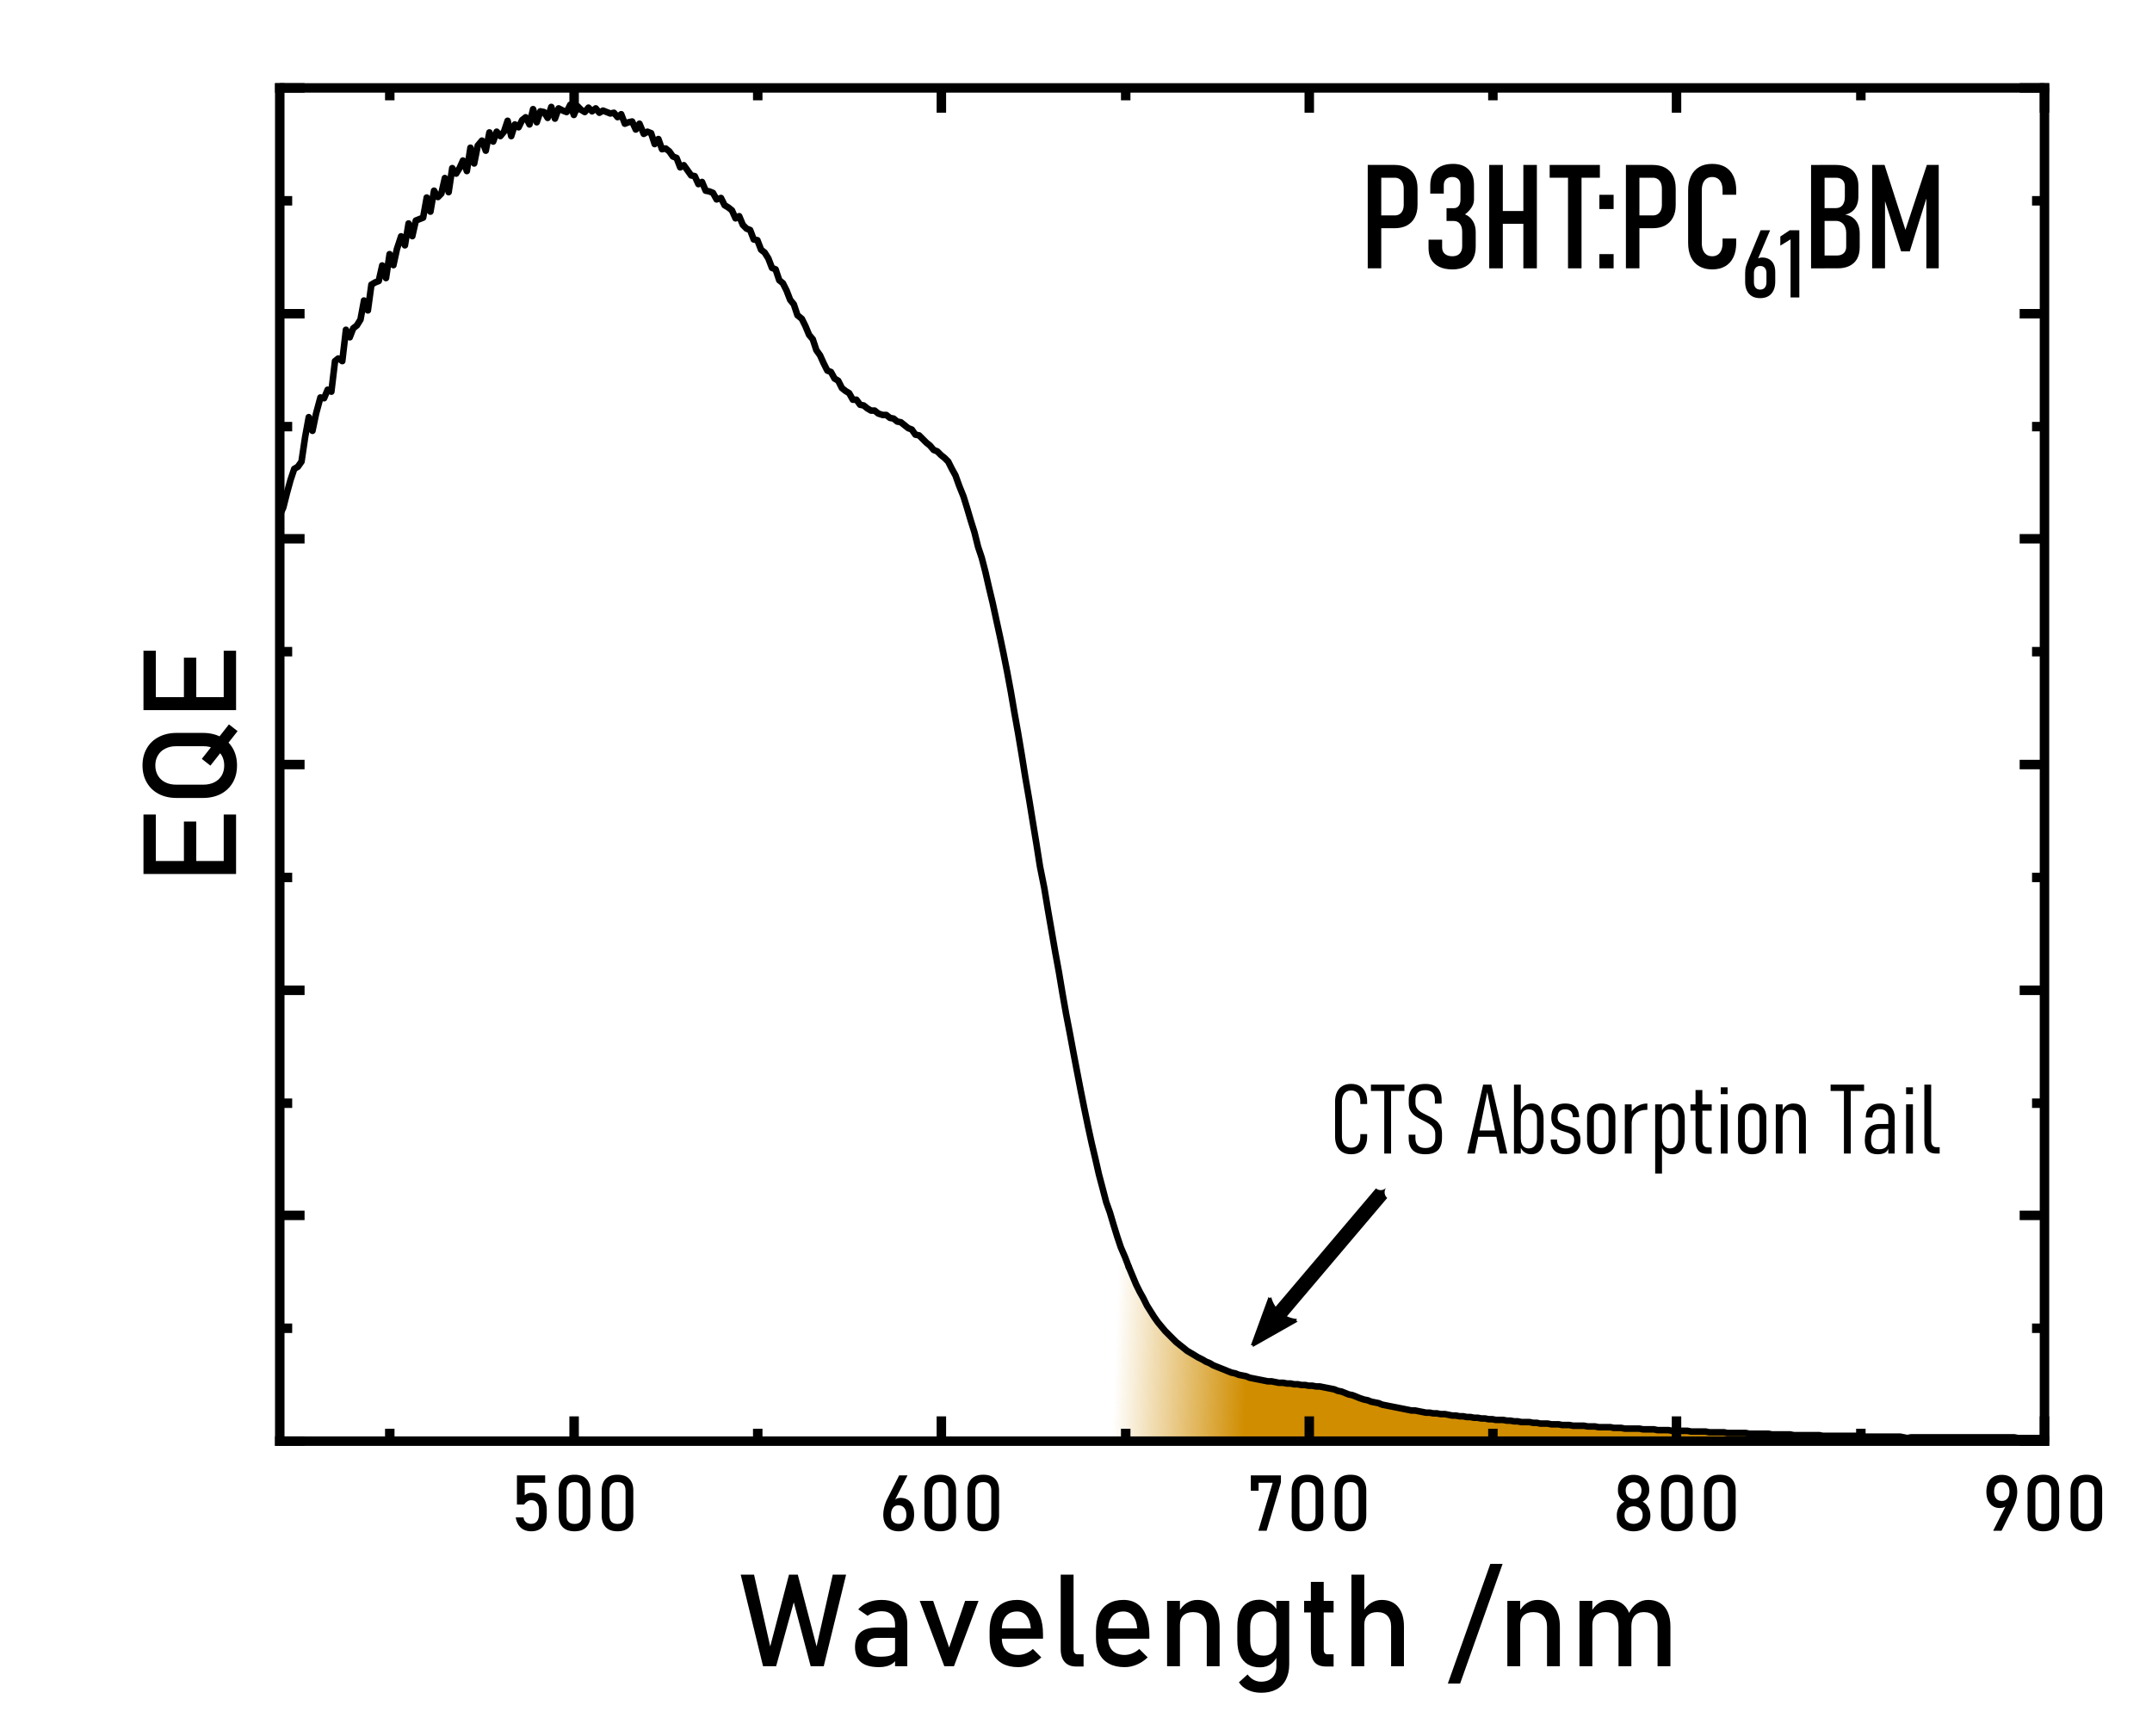 <?xml version="1.0" encoding="UTF-8" standalone="no"?>
<!-- Created with Inkscape (http://www.inkscape.org/) -->

<svg
   version="1.1"
   id="svg2"
   xml:space="preserve"
   width="945.333"
   height="762.667"
   viewBox="0 0 945.333 762.667"
   sodipodi:docname="EQE CTS Tail for import.svg"
   inkscape:version="1.1.2 (b8e25be833, 2022-02-05)"
   xmlns:inkscape="http://www.inkscape.org/namespaces/inkscape"
   xmlns:sodipodi="http://sodipodi.sourceforge.net/DTD/sodipodi-0.dtd"
   xmlns:xlink="http://www.w3.org/1999/xlink"
   xmlns="http://www.w3.org/2000/svg"
   xmlns:svg="http://www.w3.org/2000/svg"><defs
     id="defs6"><marker
       style="overflow:visible;"
       id="Arrow2Send"
       refX="0.0"
       refY="0.0"
       orient="auto"
       inkscape:stockid="Arrow2Send"
       inkscape:isstock="true"><path
         transform="scale(0.3) rotate(180) translate(-2.3,0)"
         d="M 8.719,4.034 L -2.207,0.016 L 8.719,-4.002 C 6.973,-1.63 6.983,1.616 8.719,4.034 z "
         style="stroke:context-stroke;fill-rule:evenodd;fill:context-stroke;stroke-width:0.625;stroke-linejoin:round;"
         id="path17347" /></marker><linearGradient
       inkscape:collect="always"
       id="linearGradient14569"><stop
         style="stop-color:#d08d00;stop-opacity:1;"
         offset="0"
         id="stop14565" /><stop
         style="stop-color:#d08d00;stop-opacity:0;"
         offset="1"
         id="stop14567" /></linearGradient><clipPath
       clipPathUnits="userSpaceOnUse"
       id="clipPath16"><path
         d="M 0,0 H 2607.14 V 2100.67 H 0 Z"
         clip-rule="evenodd"
         id="path14" /></clipPath><clipPath
       clipPathUnits="userSpaceOnUse"
       id="clipPath36"><path
         d="M 384,119 H 2807 V 1978 H 384 Z"
         clip-rule="evenodd"
         id="path34" /></clipPath><clipPath
       clipPathUnits="userSpaceOnUse"
       id="clipPath56"><path
         d="M 0,0 H 2953 V 2382 H 0 Z"
         clip-rule="evenodd"
         id="path54" /></clipPath><clipPath
       clipPathUnits="userSpaceOnUse"
       id="clipPath172"><path
         d="M 0,0 H 2953 V 2382 H 0 Z"
         clip-rule="evenodd"
         id="path170" /></clipPath><clipPath
       clipPathUnits="userSpaceOnUse"
       id="clipPath196"><path
         d="M 0,0 H 2953 V 2382 H 0 Z"
         clip-rule="evenodd"
         id="path194" /></clipPath><clipPath
       clipPathUnits="userSpaceOnUse"
       id="clipPath220"><path
         d="M 0,0 H 2953 V 2382 H 0 Z"
         clip-rule="evenodd"
         id="path218" /></clipPath><clipPath
       clipPathUnits="userSpaceOnUse"
       id="clipPath244"><path
         d="M 0,0 H 2953 V 2382 H 0 Z"
         clip-rule="evenodd"
         id="path242" /></clipPath><clipPath
       clipPathUnits="userSpaceOnUse"
       id="clipPath268"><path
         d="M 0,0 H 2953 V 2382 H 0 Z"
         clip-rule="evenodd"
         id="path266" /></clipPath><clipPath
       clipPathUnits="userSpaceOnUse"
       id="clipPath324"><path
         d="M 0,0 H 2953 V 2382 H 0 Z"
         clip-rule="evenodd"
         id="path322" /></clipPath><clipPath
       clipPathUnits="userSpaceOnUse"
       id="clipPath344"><path
         d="M 0,0 H 2953 V 2382 H 0 Z"
         clip-rule="evenodd"
         id="path342" /></clipPath><linearGradient
       inkscape:collect="always"
       xlink:href="#linearGradient14569"
       id="linearGradient14571"
       x1="410.645"
       y1="118.571"
       x2="367.385"
       y2="120.158"
       gradientUnits="userSpaceOnUse" /></defs><sodipodi:namedview
     id="namedview4"
     pagecolor="#ffffff"
     bordercolor="#666666"
     borderopacity="1.0"
     inkscape:pageshadow="2"
     inkscape:pageopacity="0.0"
     inkscape:pagecheckerboard="0"
     showgrid="false"
     inkscape:zoom="0.48841782"
     inkscape:cx="324.51723"
     inkscape:cy="532.33111"
     inkscape:window-width="1920"
     inkscape:window-height="1017"
     inkscape:window-x="-8"
     inkscape:window-y="-8"
     inkscape:window-maximized="1"
     inkscape:current-layer="g8" /><g
     id="g8"
     inkscape:groupmode="layer"
     inkscape:label="EQE MEasurement cemitech patterned p3ht cells for thesis - Copy"
     transform="matrix(1.333,0,0,-1.333,0,762.667)"><path
       style="fill:url(#linearGradient14571);fill-opacity:1;stroke:none;stroke-width:2.16;stroke-linecap:round;stroke-linejoin:round;stroke-miterlimit:10;stroke-dasharray:none;stroke-opacity:1"
       d="m 364.462,98.499 0.089,77.426 8.65,-24.238 1.205,-2.892 1.19,-2.398 1.205,-2.16 1.19,-2.398 1.207,-1.922 1.205,-1.906 1.19,-1.682 1.205,-1.447 1.207,-1.445 1.19,-1.19 1.205,-1.207 1.19,-1.193 1.205,-0.967 1.207,-0.953 1.188,-0.97 1.207,-0.715 1.207,-0.715 1.188,-0.73 1.445,-0.715 1.207,-0.715 1.188,-0.475 1.207,-0.732 1.205,-0.475 1.19,-0.478 1.207,-0.475 1.188,-0.494 1.207,-0.475 1.205,-0.238 1.19,-0.478 1.207,-0.238 1.205,-0.238 1.19,-0.494 1.205,-0.238 1.19,-0.238 1.205,-0.238 1.207,-0.24 1.19,-0.238 h 1.205 l 1.207,-0.238 1.188,-0.238 h 1.445 l 1.207,-0.24 h 1.188 l 1.207,-0.254 h 1.207 l 1.188,-0.238 h 1.207 l 1.188,-0.238 h 1.207 l 1.205,-0.238 h 1.19 l 1.207,-0.24 1.205,-0.238 1.19,-0.238 1.205,-0.238 1.19,-0.494 1.207,-0.238 1.205,-0.478 1.19,-0.475 1.205,-0.238 1.207,-0.478 1.188,-0.492 1.445,-0.478 1.207,-0.238 1.188,-0.475 1.207,-0.238 1.19,-0.24 1.205,-0.492 1.207,-0.238 1.188,-0.24 1.207,-0.238 1.207,-0.238 1.188,-0.238 1.207,-0.24 1.205,-0.238 1.19,-0.254 h 1.207 l 1.188,-0.238 1.207,-0.238 1.205,-0.24 h 1.19 l 1.205,-0.238 h 1.207 l 1.19,-0.238 h 1.442 l 1.207,-0.238 1.188,-0.24 h 1.207 l 1.19,-0.238 h 1.205 l 1.207,-0.254 h 1.188 l 1.207,-0.238 h 1.207 l 1.188,-0.24 h 1.207 l 1.205,-0.238 h 1.19 l 1.207,-0.238 h 1.188 1.207 l 1.205,-0.238 h 1.19 l 1.207,-0.238 h 1.205 l 1.19,-0.24 h 1.442 1.207 l 1.19,-0.238 h 1.205 l 1.19,-0.254 h 1.205 1.207 l 1.19,-0.238 h 1.205 1.207 l 1.188,-0.24 h 1.207 1.188 l 1.207,-0.238 h 1.207 1.188 1.207 l 1.207,-0.238 h 1.188 1.207 l 1.205,-0.238 h 1.428 1.207 1.205 l 1.19,-0.238 h 1.205 1.19 l 1.205,-0.24 h 1.207 1.19 1.205 1.207 l 1.188,-0.238 h 1.207 1.19 1.205 l 1.207,-0.254 h 1.188 1.207 1.207 l 1.188,-0.238 h 1.207 1.205 1.428 1.207 l 1.205,-0.24 h 1.19 1.205 1.19 1.207 l 1.205,-0.238 h 1.19 1.205 1.207 1.19 l 1.205,-0.238 h 1.19 1.205 1.207 1.188 1.207 l 1.207,-0.238 h 1.188 1.207 1.207 1.426 1.207 l 1.205,-0.24 h 1.19 1.207 1.188 1.207 1.205 l 1.19,-0.238 h 1.207 1.205 1.19 1.205 1.19 1.205 1.207 l 1.19,-0.238 h 1.205 1.207 1.188 1.207 1.19 1.442 1.207 1.207 1.188 l 1.207,-0.254 h 1.188 1.207 1.205 1.19 1.207 1.205 1.19 1.205 1.19 1.207 1.205 l 1.19,-0.238 1.205,-0.24 1.207,0.24 h 1.188 1.207 1.19 1.442 1.207 1.19 1.205 1.207 1.188 1.207 1.207 1.188 1.207 1.205 1.19 1.207 1.188 1.207 1.205 1.19 1.205 1.207 1.19 1.205 1.19 1.442 1.207 1.19 l 1.205,-0.24 h 1.207 1.188 1.207 1.207 1.188 1.207 1.205"
       id="path12650"
       sodipodi:nodetypes="ccccccccccccccccccccccccccccccccccccccccccccccccccccccccccccccccccccccccccccccccccccccccccccccccccccccccccccccccccccccccccccccccccccccccccccccccccccccccccccccccccccccccccccccccccccccccccccccccccccccccccccccccccccccccccccccccccccccccccccccccccccccccccc" /><g
       id="g18"
       transform="scale(0.272,0.272)" /><g
       id="g20"
       transform="scale(0.272,0.272)" /><g
       id="g22"
       transform="scale(0.272,0.272)" /><g
       id="g24"
       transform="scale(0.272,0.272)" /><g
       id="g26"
       transform="scale(0.272,0.272)" /><g
       id="g28"
       transform="scale(0.272,0.272)" /><path
       style="color:#000000;fill:#000000;stroke-linecap:round;stroke-linejoin:round;stroke-miterlimit:10;-inkscape-stroke:none"
       d="m 665.033,97.078 a 1.08,1.08 0 0 0 -0.211,0.021 l -1.1,0.219 h -1.084 -1.207 -1.443 -1.189 -1.205 -1.189 -1.209 -1.203 -1.191 -1.205 -1.207 -1.188 -1.207 -1.191 -1.203 -1.209 -1.188 -1.207 -1.207 -1.188 -1.207 -1.205 -1.191 -1.207 -1.441 -1.191 -1.207 -1.082 l -1.102,-0.219 a 1.08,1.08 0 0 0 -0.422,0 l -1.205,0.24 -1.086,0.217 h -1.098 -1.207 -1.191 -1.205 -1.189 -1.205 -1.207 -1.191 -1.203 -1.209 -1.188 a 1.08,1.08 0 0 0 -0.223,0.023 l -1.098,0.23 h -1.074 -1.207 -1.207 -1.443 -1.189 -1.207 -1.189 -1.207 -1.205 A 1.08,1.08 0 0 0 600.5,97.832 l -1.086,0.217 h -1.1 -1.205 -1.189 -1.205 -1.191 -1.205 -1.207 a 1.08,1.08 0 0 0 -0.211,0.021 l -1.086,0.217 h -1.098 -1.207 -1.188 -1.207 -1.191 a 1.08,1.08 0 0 0 -0.211,0.02 l -1.1,0.219 h -1.102 -1.426 -1.207 -1.207 -1.188 a 1.08,1.08 0 0 0 -0.209,0.021 l -1.104,0.217 h -1.102 -1.189 -1.207 -1.205 -1.189 a 1.08,1.08 0 0 0 -0.209,0.021 l -1.102,0.217 h -1.084 -1.207 -1.205 -1.191 a 1.08,1.08 0 0 0 -0.209,0.02 l -1.102,0.217 h -1.102 -1.189 -1.205 -1.191 a 1.08,1.08 0 0 0 -0.211,0.021 l -1.1,0.219 h -1.102 -1.428 -1.205 -1.207 A 1.08,1.08 0 0 0 550.82,99.5 l -1.084,0.217 h -1.1 -1.207 -1.188 a 1.08,1.08 0 0 0 -0.223,0.023 l -1.098,0.23 h -1.092 -1.191 -1.207 a 1.08,1.08 0 0 0 -0.211,0.021 l -1.084,0.217 h -1.1 -1.205 -1.189 -1.209 a 1.08,1.08 0 0 0 -0.211,0.021 l -1.1,0.219 h -1.084 -1.205 a 1.08,1.08 0 0 0 -0.211,0.019 l -1.086,0.217 h -1.098 -1.207 -1.428 a 1.08,1.08 0 0 0 -0.209,0.021 l -1.102,0.217 h -1.102 -1.188 a 1.08,1.08 0 0 0 -0.209,0.019 l -1.104,0.219 h -1.104 -1.188 -1.207 a 1.08,1.08 0 0 0 -0.209,0.019 l -1.104,0.217 H 516 514.793 a 1.08,1.08 0 0 0 -0.215,0.021 l -1.082,0.219 h -1.1 -1.205 a 1.08,1.08 0 0 0 -0.211,0.021 l -1.086,0.217 h -1.1 -1.205 a 1.08,1.08 0 0 0 -0.227,0.023 l -1.078,0.23 h -1.09 a 1.08,1.08 0 0 0 -0.213,0.021 l -1.084,0.217 h -1.102 -1.441 a 1.08,1.08 0 0 0 -0.215,0.021 l -1.084,0.219 h -1.098 a 1.08,1.08 0 0 0 -0.207,0.019 l -1.105,0.217 h -1.084 a 1.08,1.08 0 0 0 -0.209,0.021 l -1.102,0.217 h -1.102 -1.188 a 1.08,1.08 0 0 0 -0.209,0.019 l -1.104,0.219 h -1.086 a 1.08,1.08 0 0 0 -0.209,0.019 l -1.102,0.217 h -1.102 a 1.08,1.08 0 0 0 -0.213,0.021 l -1.084,0.219 h -1.098 a 1.08,1.08 0 0 0 -0.209,0.021 l -1.104,0.217 h -1.084 a 1.08,1.08 0 0 0 -0.223,0.023 l -1.096,0.23 h -1.094 a 1.08,1.08 0 0 0 -0.211,0.021 l -1.086,0.217 h -1.1 a 1.08,1.08 0 0 0 -0.215,0.021 l -1.186,0.238 -1.1,0.217 h -1.338 a 1.08,1.08 0 0 0 -0.211,0.021 l -1.086,0.217 h -1.102 a 1.08,1.08 0 0 0 -0.209,0.019 l -1.1,0.219 h -1.086 a 1.08,1.08 0 0 0 -0.211,0.019 l -1.203,0.24 -1.207,0.238 a 1.08,1.08 0 0 0 -0.002,0 l -1.084,0.217 h -1.1 a 1.08,1.08 0 0 0 -0.227,0.023 l -1.182,0.252 -1.195,0.236 a 1.08,1.08 0 0 0 -0.002,0 l -1.207,0.24 a 1.08,1.08 0 0 0 -0.002,0 l -1.186,0.238 -1.207,0.236 -1.207,0.238 a 1.08,1.08 0 0 0 -0.004,0 l -1.186,0.24 -1.205,0.236 a 1.08,1.08 0 0 0 -0.199,0.06 l -1.111,0.453 -1.088,0.219 -1.205,0.238 a 1.08,1.08 0 0 0 -0.191,0.057 l -1.094,0.438 -1.109,0.219 a 1.08,1.08 0 0 0 -0.131,0.033 l -1.443,0.479 a 1.08,1.08 0 0 0 -0.074,0.027 l -1.182,0.488 -1.107,0.439 -1.107,0.219 a 1.08,1.08 0 0 0 -0.191,0.055 l -1.189,0.477 -1.111,0.439 -1.109,0.219 a 1.08,1.08 0 0 0 -0.205,0.062 l -1.092,0.453 -1.1,0.217 a 1.08,1.08 0 0 0 -0.002,0 l -1.189,0.238 -1.203,0.236 a 1.08,1.08 0 0 0 -0.002,0 l -1.104,0.221 h -1.084 a 1.08,1.08 0 0 0 -0.209,0.019 l -1.1,0.217 h -1.104 a 1.08,1.08 0 0 0 -0.211,0.021 l -1.084,0.217 H 428.875 a 1.08,1.08 0 0 0 -0.211,0.021 l -1.084,0.217 h -1.1 a 1.08,1.08 0 0 0 -0.223,0.021 l -1.098,0.232 h -1.076 a 1.08,1.08 0 0 0 -0.209,0.019 l -1.104,0.221 h -1.338 a 1.08,1.08 0 0 0 -0.213,0.019 l -1.186,0.238 -1.104,0.217 h -1.1 a 1.08,1.08 0 0 0 -0.211,0.021 l -1.189,0.236 -1.207,0.24 -1.203,0.238 a 1.08,1.08 0 0 0 -0.002,0 l -1.189,0.236 -1.203,0.238 a 1.08,1.08 0 0 0 -0.205,0.062 l -1.092,0.453 -1.1,0.217 -1.207,0.236 a 1.08,1.08 0 0 0 -0.193,0.059 l -1.096,0.439 -1.105,0.219 a 1.08,1.08 0 0 0 -0.188,0.055 l -1.207,0.475 a 1.08,1.08 0 0 0 -0.019,0.008 l -1.178,0.49 -1.197,0.471 a 1.08,1.08 0 0 0 -0.006,0.004 l -1.188,0.477 -1.203,0.473 a 1.08,1.08 0 0 0 -0.164,0.082 l -1.131,0.686 -1.105,0.441 a 1.08,1.08 0 0 0 -0.148,0.074 l -1.172,0.695 -1.408,0.697 a 1.08,1.08 0 0 0 -0.086,0.047 l -1.182,0.725 -1.199,0.711 -1.207,0.715 a 1.08,1.08 0 0 0 -0.133,0.094 l -1.182,0.963 -1.199,0.947 a 1.08,1.08 0 0 0 -0.008,0.006 l -1.205,0.967 a 1.08,1.08 0 0 0 -0.088,0.08 l -1.189,1.193 -1.205,1.207 -1.189,1.189 a 1.08,1.08 0 0 0 -0.066,0.07 l -1.207,1.445 a 1.08,1.08 0 0 0 0,0.002 l -1.205,1.447 a 1.08,1.08 0 0 0 -0.053,0.066 l -1.189,1.684 a 1.08,1.08 0 0 0 -0.031,0.045 l -1.205,1.906 a 1.08,1.08 0 0 0 -0.002,0.004 l -1.207,1.922 a 1.08,1.08 0 0 0 -0.053,0.094 l -1.18,2.375 -1.191,2.137 a 1.08,1.08 0 0 0 -0.023,0.047 l -1.191,2.396 a 1.08,1.08 0 0 0 -0.029,0.065 l -1.205,2.891 -1.156,2.756 -0.049,0.119 a 1.08,1.08 0 0 0 0.576,1.414 1.08,1.08 0 0 0 1.414,-0.578 l 0.051,-0.119 1.156,-2.756 a 1.08,1.08 0 0 0 0.002,-0.004 l 1.191,-2.857 1.162,-2.344 1.193,-2.137 a 1.08,1.08 0 0 0 0.023,-0.047 l 1.166,-2.348 1.178,-1.877 1.189,-1.879 1.148,-1.625 1.178,-1.414 1.176,-1.408 1.156,-1.156 1.205,-1.207 1.148,-1.15 1.156,-0.928 1.203,-0.949 a 1.08,1.08 0 0 0 0.014,-0.012 l 1.125,-0.918 1.139,-0.674 1.207,-0.717 a 1.08,1.08 0 0 0 0.014,-0.008 l 1.146,-0.705 1.4,-0.693 a 1.08,1.08 0 0 0 0.072,-0.037 l 1.135,-0.674 1.109,-0.443 a 1.08,1.08 0 0 0 0.16,-0.08 l 1.129,-0.684 1.119,-0.441 a 1.08,1.08 0 0 0 0.006,-0.002 l 1.188,-0.477 1.203,-0.475 a 1.08,1.08 0 0 0 0.019,-0.008 l 1.178,-0.49 1.107,-0.436 1.109,-0.219 a 1.08,1.08 0 0 0 0.193,-0.057 l 1.096,-0.441 1.107,-0.217 1.205,-0.238 a 1.08,1.08 0 0 0 0.205,-0.062 l 1.092,-0.453 1.1,-0.217 a 1.08,1.08 0 0 0 0.002,0 l 1.189,-0.238 1.203,-0.236 a 1.08,1.08 0 0 0 0.002,0 l 1.207,-0.24 1.086,-0.217 h 1.098 a 1.08,1.08 0 0 0 0.209,-0.021 l 1.207,-0.236 a 1.08,1.08 0 0 0 0.004,-0.002 l 1.082,-0.215 h 1.338 a 1.08,1.08 0 0 0 0.211,-0.021 l 1.104,-0.219 h 1.082 a 1.08,1.08 0 0 0 0.223,-0.023 l 1.096,-0.232 h 1.096 a 1.08,1.08 0 0 0 0.211,-0.019 l 1.084,-0.217 h 1.1 a 1.08,1.08 0 0 0 0.213,-0.021 l 1.082,-0.217 h 1.102 a 1.08,1.08 0 0 0 0.207,-0.019 l 1.102,-0.219 h 1.086 a 1.08,1.08 0 0 0 0.211,-0.019 l 1.205,-0.24 1.205,-0.238 a 1.08,1.08 0 0 0 0.002,0 l 1.189,-0.236 1.203,-0.238 a 1.08,1.08 0 0 0 0.205,-0.062 l 1.092,-0.453 1.1,-0.217 a 1.08,1.08 0 0 0 0.189,-0.055 l 1.205,-0.479 a 1.08,1.08 0 0 0 0.004,0 l 1.096,-0.438 1.107,-0.219 a 1.08,1.08 0 0 0 0.188,-0.055 l 1.207,-0.479 a 1.08,1.08 0 0 0 0.018,-0.006 l 1.15,-0.477 1.344,-0.445 1.141,-0.225 a 1.08,1.08 0 0 0 0.191,-0.057 l 1.096,-0.438 1.107,-0.219 a 1.08,1.08 0 0 0 0.006,0 l 1.189,-0.24 a 1.08,1.08 0 0 0 0.195,-0.059 l 1.107,-0.453 1.105,-0.217 a 1.08,1.08 0 0 0 0.004,-0.002 l 1.186,-0.238 1.205,-0.238 1.207,-0.236 a 1.08,1.08 0 0 0 0.004,-0.002 l 1.188,-0.236 1.205,-0.24 1.203,-0.238 a 1.08,1.08 0 0 0 0.018,-0.002 l 1.078,-0.23 h 1.094 a 1.08,1.08 0 0 0 0.211,-0.021 l 1.188,-0.238 1.205,-0.236 a 1.08,1.08 0 0 0 0.002,0 l 1.102,-0.221 h 1.084 a 1.08,1.08 0 0 0 0.209,-0.019 l 1.1,-0.217 h 1.104 a 1.08,1.08 0 0 0 0.211,-0.021 l 1.086,-0.217 h 1.336 a 1.08,1.08 0 0 0 0.207,-0.019 l 1.207,-0.238 a 1.08,1.08 0 0 0 0.006,0 l 1.082,-0.219 h 1.1 a 1.08,1.08 0 0 0 0.211,-0.021 l 1.086,-0.217 h 1.098 a 1.08,1.08 0 0 0 0.223,-0.023 l 1.098,-0.23 h 1.076 a 1.08,1.08 0 0 0 0.207,-0.021 l 1.105,-0.217 h 1.102 a 1.08,1.08 0 0 0 0.213,-0.021 l 1.082,-0.219 h 1.1 a 1.08,1.08 0 0 0 0.209,-0.019 l 1.102,-0.217 h 1.084 a 1.08,1.08 0 0 0 0.209,-0.021 l 1.104,-0.217 h 1.084 1.207 a 1.08,1.08 0 0 0 0.209,-0.021 l 1.102,-0.217 h 1.084 a 1.08,1.08 0 0 0 0.209,-0.019 l 1.104,-0.217 h 1.1 a 1.08,1.08 0 0 0 0.213,-0.021 l 1.086,-0.219 h 1.334 1.207 a 1.08,1.08 0 0 0 0.211,-0.021 l 1.086,-0.217 h 1.1 a 1.08,1.08 0 0 0 0.225,-0.023 l 1.078,-0.23 h 1.092 1.207 a 1.08,1.08 0 0 0 0.211,-0.021 l 1.086,-0.217 h 1.098 1.207 a 1.08,1.08 0 0 0 0.215,-0.021 l 1.082,-0.219 H 516 h 1.188 a 1.08,1.08 0 0 0 0.209,-0.019 L 518.5,103.322 h 1.102 1.188 1.207 a 1.08,1.08 0 0 0 0.209,-0.021 l 1.104,-0.217 h 1.084 1.207 a 1.08,1.08 0 0 0 0.209,-0.019 l 1.102,-0.219 h 1.322 1.207 1.205 a 1.08,1.08 0 0 0 0.211,-0.019 l 1.086,-0.217 h 1.098 1.191 a 1.08,1.08 0 0 0 0.211,-0.021 l 1.1,-0.219 h 1.102 1.189 1.205 1.207 a 1.08,1.08 0 0 0 0.211,-0.021 l 1.084,-0.217 h 1.1 1.191 1.205 a 1.08,1.08 0 0 0 0.223,-0.023 l 1.096,-0.23 h 1.076 1.207 1.207 a 1.08,1.08 0 0 0 0.213,-0.021 l 1.082,-0.217 h 1.1 1.205 1.428 1.209 a 1.08,1.08 0 0 0 0.211,-0.019 l 1.1,-0.221 h 1.084 1.205 1.189 1.207 a 1.08,1.08 0 0 0 0.209,-0.019 l 1.102,-0.217 h 1.086 1.205 1.207 1.189 a 1.08,1.08 0 0 0 0.209,-0.021 l 1.102,-0.217 h 1.084 1.205 1.207 1.189 1.207 a 1.08,1.08 0 0 0 0.207,-0.019 l 1.105,-0.219 h 1.082 1.207 1.207 1.426 1.207 a 1.08,1.08 0 0 0 0.211,-0.019 l 1.102,-0.221 h 1.084 1.207 1.188 1.207 1.205 a 1.08,1.08 0 0 0 0.211,-0.019 l 1.086,-0.217 h 1.1 1.205 1.191 1.205 1.189 1.205 1.207 a 1.08,1.08 0 0 0 0.211,-0.021 l 1.086,-0.217 h 1.098 1.207 1.189 1.207 1.189 1.443 1.207 1.207 1.188 a 1.08,1.08 0 0 0 0.223,-0.023 l 1.098,-0.23 h 1.074 1.209 1.203 1.191 1.207 1.205 1.189 1.205 1.191 1.207 1.205 a 1.08,1.08 0 0 0 0.211,-0.021 l 1.189,-0.236 0.994,-0.199 0.996,0.199 a 1.08,1.08 0 0 0 0.211,0.02 h 1.188 1.207 1.191 1.441 1.207 1.191 1.205 1.207 1.188 1.207 1.207 1.188 1.209 1.203 1.191 1.207 1.188 1.207 1.205 1.191 1.203 1.209 1.189 1.205 1.189 1.443 1.207 1.189 a 1.08,1.08 0 0 0 0.211,-0.02 l 1.102,-0.221 h 1.1 1.189 1.207 1.207 1.188 1.207 1.205 a 1.08,1.08 0 0 0 1.08,-1.08 1.08,1.08 0 0 0 -1.08,-1.08 h -1.205 -1.207 -1.188 -1.207 -1.207 -1.189 z"
       id="path11805" /><path
       style="color:#000000;fill:#000000;stroke-linecap:round;stroke-linejoin:round;stroke-miterlimit:10;-inkscape-stroke:none"
       d="m 372.377,153.553 a 1.08,1.08 0 0 0 -1.395,0.627 l -1.178,3.107 -1.436,3.328 a 1.08,1.08 0 0 0 -0.033,0.084 l -1.207,3.607 a 1.08,1.08 0 0 0 -0.008,0.023 l -1.188,3.844 a 1.08,1.08 0 0 0 -0.004,0.012 l -1.199,4.035 -1.197,3.34 a 1.08,1.08 0 0 0 -0.027,0.092 l -1.188,4.559 -1.207,4.555 a 1.08,1.08 0 0 0 -0.01,0.037 l -1.203,5.285 -1.189,5.031 a 1.08,1.08 0 0 0 -0.004,0.018 l -1.207,5.51 a 1.08,1.08 0 0 0 -0.002,0.014 l -1.189,5.768 a 1.08,1.08 0 0 0 0,0.006 l -1.207,6.002 a 1.08,1.08 0 0 0 -0.002,0.008 l -1.205,6.242 a 1.08,1.08 0 0 0 0,0.002 l -1.191,6.244 a 1.08,1.08 0 0 0 0,0.004 l -1.207,6.477 -1.203,6.221 a 1.08,1.08 0 0 0 -0.004,0.018 l -1.189,6.721 a 1.08,1.08 0 0 0 -0.002,0.01 l -1.203,7.201 -1.189,6.475 a 1.08,1.08 0 0 0 -0.002,0.01 l -1.205,6.955 -1.207,6.959 a 1.08,1.08 0 0 0 -0.002,0.008 l -1.188,7.178 -1.438,7.193 a 1.08,1.08 0 0 0 -0.008,0.045 l -1.207,7.666 -1.188,7.209 a 1.08,1.08 0 0 0 0,0.002 l -1.207,7.428 -1.205,6.949 a 1.08,1.08 0 0 0 -0.004,0.014 l -1.188,7.449 -1.205,7.182 -1.205,6.715 a 1.08,1.08 0 0 0 -0.002,0.008 l -1.188,6.947 -1.203,6.469 -1.188,5.99 -1.203,5.758 -1.205,5.506 a 1.08,1.08 0 0 0 0,0.004 l -1.188,5.514 -1.205,5.023 a 1.08,1.08 0 0 0 -0.002,0.012 l -1.201,5.258 -1.178,4.521 -1.193,3.555 a 1.08,1.08 0 0 0 -0.023,0.084 l -1.182,4.764 -1.197,3.812 a 1.08,1.08 0 0 0 -0.006,0.018 l -1.203,4.076 -1.176,3.797 -1.426,3.547 a 1.08,1.08 0 0 0 -0.014,0.037 l -1.178,3.287 -1.15,2.084 a 1.08,1.08 0 0 0 -0.019,0.037 l -1.125,2.244 -1.043,1.041 -1.141,0.916 a 1.08,1.08 0 0 0 -0.09,0.08 l -1.049,1.049 -0.984,0.393 a 1.08,1.08 0 0 0 -0.426,0.309 l -1.137,1.35 -1.125,0.9 a 1.08,1.08 0 0 0 -0.09,0.08 l -1.188,1.193 -0.973,0.973 -0.885,0.174 a 1.08,1.08 0 0 0 -0.674,0.438 l -1.002,1.422 -0.906,0.355 a 1.08,1.08 0 0 0 -0.281,0.164 l -1.205,0.969 -0.982,0.787 -0.947,0.186 a 1.08,1.08 0 0 0 -0.475,0.225 l -0.979,0.799 -0.941,0.184 a 1.08,1.08 0 0 0 -0.463,0.213 l -0.91,0.721 h -0.814 a 1.08,1.08 0 0 0 -0.338,0.055 l -1.445,0.477 a 1.08,1.08 0 0 0 -0.338,0.186 l -0.908,0.73 h -0.811 a 1.08,1.08 0 0 0 -0.549,0.15 l -1.205,0.713 a 1.08,1.08 0 0 0 -0.127,0.088 l -1.002,0.805 -0.93,0.186 a 1.08,1.08 0 0 0 -0.662,0.426 l -0.885,1.221 h -0.639 a 1.08,1.08 0 0 0 -0.943,0.555 l -1.064,1.91 -0.963,0.584 a 1.08,1.08 0 0 0 -0.117,0.08 l -1.188,0.953 a 1.08,1.08 0 0 0 -0.289,0.357 l -1.066,2.121 -0.943,0.57 a 1.08,1.08 0 0 0 -0.387,0.402 l -1,1.818 -0.844,0.334 a 1.08,1.08 0 0 0 -0.568,0.52 l -1.205,2.396 a 1.08,1.08 0 0 0 -0.019,0.041 l -1.146,2.541 -1.145,1.594 a 1.08,1.08 0 0 0 -0.148,0.293 l -1.123,3.408 -1.07,1.268 a 1.08,1.08 0 0 0 -0.174,0.281 l -1.189,2.859 -1.072,2.158 -1.268,1.045 a 1.08,1.08 0 0 0 -0.338,0.49 l -1.141,3.418 -1.062,1.291 a 1.08,1.08 0 0 0 -0.174,0.297 l -1.186,3.062 -1.08,2.145 -1.012,0.824 a 1.08,1.08 0 0 0 -0.342,0.494 l -1.047,3.117 -0.725,0.289 a 1.08,1.08 0 0 0 -0.607,0.615 l -1.168,3.031 -1.055,1.68 -1.047,0.838 a 1.08,1.08 0 0 0 -0.334,0.455 l -0.99,2.574 -0.621,0.123 a 1.08,1.08 0 0 0 -0.801,0.674 l -1.02,2.668 -0.764,0.303 a 1.08,1.08 0 0 0 -0.373,0.248 l -1.188,1.207 a 1.08,1.08 0 0 0 -0.227,0.338 l -0.729,1.732 -0.141,-0.084 a 1.08,1.08 0 0 0 -1.533,0.486 l -1.082,2.4 -0.945,0.758 -1.143,0.678 a 1.08,1.08 0 0 0 -0.416,0.449 l -0.773,1.559 -0.555,-0.184 a 1.08,1.08 0 0 0 -1.281,0.5 l -1.018,1.826 -0.74,0.295 -1.109,0.219 a 1.08,1.08 0 0 0 -0.787,0.643 l -0.723,1.725 -0.121,-0.072 a 1.08,1.08 0 0 0 -1.537,0.479 l -0.977,2.133 -0.648,0.129 a 1.08,1.08 0 0 0 -0.668,0.432 l -1.203,1.684 -0.627,0.875 -0.338,-0.203 a 1.08,1.08 0 0 0 -1.562,0.537 l -1.033,2.672 -0.768,0.301 a 1.08,1.08 0 0 0 -0.486,0.383 l -1.098,1.557 -0.691,0.547 -0.701,-0.143 a 1.08,1.08 0 0 0 -1.23,0.695 l -0.51,1.428 -0.006,-0.008 a 1.08,1.08 0 0 0 -1.904,0.291 l -1.029,3.125 -0.244,0.098 -0.754,-0.447 a 1.08,1.08 0 0 0 -1.543,0.506 l -0.617,1.451 -0.107,-0.172 a 1.08,1.08 0 0 0 -1.898,0.127 l -0.848,1.861 -0.25,-0.053 -1.123,-0.445 a 1.08,1.08 0 0 0 -1.406,0.617 l -0.67,1.74 -0.035,-0.029 a 1.08,1.08 0 0 0 -1.512,0.146 l -0.793,0.953 -0.561,-0.113 a 1.08,1.08 0 0 0 -0.607,0.055 l -1.207,0.475 a 1.08,1.08 0 0 0 -0.002,0.002 l -0.709,0.281 -0.732,-0.441 a 1.08,1.08 0 0 0 -1.387,0.234 l -0.525,0.631 -0.381,-0.305 a 1.08,1.08 0 0 0 -1.445,0.084 l -0.354,0.359 -0.441,-0.531 a 1.08,1.08 0 0 0 -1.387,-0.234 L 190.971,535 a 1.08,1.08 0 0 0 -0.209,0.164 l -0.068,0.068 -0.584,-1.393 a 1.08,1.08 0 0 0 -2.014,0.057 l -0.342,0.967 -0.07,-0.139 a 1.08,1.08 0 0 0 -1.361,-0.518 l -1.207,0.477 a 1.08,1.08 0 0 0 -0.096,0.043 l -0.33,0.17 -0.793,-2.211 a 1.08,1.08 0 0 0 -2.049,0.041 l -0.201,0.641 -0.137,-0.416 a 1.08,1.08 0 0 0 -1.941,-0.236 l -0.826,1.316 -0.836,-2.525 a 1.08,1.08 0 0 0 -2.064,0.047 l -0.08,0.283 -0.225,-0.955 a 1.08,1.08 0 0 0 -2.016,-0.238 l -0.605,1.203 -1.064,-2.15 a 1.08,1.08 0 0 0 -1.609,-0.373 l -0.74,-2.359 a 1.08,1.08 0 0 0 -2.082,0.076 l -0.318,1.35 a 1.08,1.08 0 0 0 -0.191,-0.344 l -1.189,-1.445 a 1.08,1.08 0 0 0 -1.66,-0.008 L 163.49,525 a 1.08,1.08 0 0 0 -1.836,-0.148 l -0.516,-2.576 a 1.08,1.08 0 0 0 -2.076,-0.152 l -0.576,1.605 -0.035,-0.041 -1.152,-5.732 a 1.08,1.08 0 0 0 -2.037,-0.088 l -0.35,-2.262 a 1.08,1.08 0 0 0 -2.092,-0.178 l -0.336,1.006 -0.072,-0.158 a 1.08,1.08 0 0 0 -0.066,-0.123 l -1.188,-1.906 a 1.08,1.08 0 0 0 -1.438,-0.221 l -0.807,-5.373 a 1.08,1.08 0 0 0 -2.115,-0.104 l -0.109,0.436 -0.203,-0.887 a 1.08,1.08 0 0 0 -0.281,-0.518 l -1.191,-1.209 a 1.08,1.08 0 0 0 -1.385,0.008 l -0.732,-4.23 a 1.08,1.08 0 0 0 -2.07,-0.109 L 140.5,500.219 a 1.08,1.08 0 0 0 -0.662,-0.811 l -1.191,-0.477 a 1.08,1.08 0 0 0 -0.002,0 l -0.678,-0.27 -1.08,-4.734 a 1.08,1.08 0 0 0 -1.939,-0.162 l -0.443,-2.652 a 1.08,1.08 0 0 0 -2.072,-0.211 l -0.119,0.305 -0.465,-1.408 -1.193,-5.455 a 1.08,1.08 0 0 0 -1.822,-0.279 l -0.561,-3.732 a 1.08,1.08 0 0 0 -2.107,-0.131 l -0.055,0.195 -0.25,-1.111 a 1.08,1.08 0 0 0 -0.656,-0.768 l -1.125,-0.443 -0.686,-0.406 -1.115,-8.123 a 1.08,1.08 0 0 0 -1.936,-0.301 l -0.488,-2.625 A 1.08,1.08 0 0 0 119.711,466.25 l -1.188,-1.924 a 1.08,1.08 0 0 0 -0.242,-0.273 l -0.982,-0.789 -1.1,-2.842 a 1.08,1.08 0 0 0 -1.506,-0.359 L 113.867,453 a 1.08,1.08 0 0 0 -1.756,-0.711 l -0.51,0.416 -0.182,-0.146 -1.152,-9.633 a 1.08,1.08 0 0 0 -1.629,-0.797 l -0.121,0.072 -0.723,-1.725 a 1.08,1.08 0 0 0 -1.207,-0.643 l -0.217,0.045 -1.156,-4.285 -1.199,-5.721 a 1.08,1.08 0 0 0 -2.059,-0.086 l -0.328,-1.791 -1.203,-8.145 a 1.08,1.08 0 0 0 -0.188,-0.465 l -1.189,-1.686 a 1.08,1.08 0 0 0 -0.33,-0.305 l -0.859,-0.512 -1.07,-3.195 -1.178,-4.281 -1.205,-4.785 a 1.08,1.08 0 0 0 -0.064,-0.186 l -1.207,-2.637 a 1.08,1.08 0 0 0 -1.432,-0.531 1.08,1.08 0 0 0 -0.533,1.432 l 1.166,2.545 1.184,4.701 a 1.08,1.08 0 0 0 0.006,0.023 l 1.188,4.32 a 1.08,1.08 0 0 0 0.018,0.057 l 1.207,3.604 a 1.08,1.08 0 0 0 0.473,0.586 l 1.008,0.598 0.908,1.287 1.17,7.908 a 1.08,1.08 0 0 0 0.006,0.037 l 1.187,6.479 a 1.08,1.08 0 0 0 2.107,0.082 l 0.041,-0.152 0.27,1.291 a 1.08,1.08 0 0 0 0.014,0.06 l 1.428,5.289 a 1.08,1.08 0 0 0 1.254,0.777 l 0.342,-0.068 0.863,2.062 a 1.08,1.08 0 0 0 1.299,0.535 l 1.02,8.531 a 1.08,1.08 0 0 0 0.396,0.713 l 1.207,0.969 a 1.08,1.08 0 0 0 0.99,-0.002 l 1.01,8.641 a 1.08,1.08 0 0 0 2.057,0.32 l 0.131,-0.289 0.273,0.709 a 1.08,1.08 0 0 0 0.33,0.453 l 1.062,0.854 0.984,1.592 1.17,6.281 a 1.08,1.08 0 0 0 1.752,0.369 l 0.635,4.617 a 1.08,1.08 0 0 0 0.52,0.781 l 1.207,0.715 a 1.08,1.08 0 0 0 0.154,0.076 l 0.674,0.266 1.064,4.73 a 1.08,1.08 0 0 0 1.885,0.209 l 0.496,3.305 a 1.08,1.08 0 0 0 2.08,0.178 l 0.344,1.576 a 1.08,1.08 0 0 0 0.031,0.107 l 1.428,4.32 a 1.08,1.08 0 0 0 1.756,0.236 l 0.615,3.686 a 1.08,1.08 0 0 0 2.107,0.109 l 0.049,-0.18 0.252,1.102 a 1.08,1.08 0 0 0 0.656,0.764 l 1.205,0.479 0.633,0.252 1.098,6.127 a 1.08,1.08 0 0 0 2.043,0.123 l 0.352,2.031 a 1.08,1.08 0 0 0 2.008,0.342 l 0.484,-0.867 1.121,4.904 a 1.08,1.08 0 0 0 1.945,0.141 l 0.436,2.893 a 1.08,1.08 0 0 0 1.98,0.416 l 0.287,-0.453 0.242,0.387 1.178,2.588 a 1.08,1.08 0 0 0 1.738,0.1 l 0.572,3.701 a 1.08,1.08 0 0 0 2.119,0.074 l 0.088,-0.383 0.215,1.072 a 1.08,1.08 0 0 0 0.236,0.484 l 1.426,1.684 a 1.08,1.08 0 0 0 1.701,-0.217 l 0.475,2.367 a 1.08,1.08 0 0 0 2.068,0.172 l 0.15,-0.396 0.221,0.615 a 1.08,1.08 0 0 0 1.848,0.326 l 0.369,-0.443 0.234,0.285 1.143,3.414 a 1.08,1.08 0 0 0 2.074,-0.094 l 0.287,-1.219 0.027,0.086 a 1.08,1.08 0 0 0 1.699,0.525 l 0.162,-0.129 0.6,1.207 a 1.08,1.08 0 0 0 0.297,0.367 l 1.205,0.953 a 1.08,1.08 0 0 0 1.477,-0.238 l 0.537,2.275 a 1.08,1.08 0 0 0 2.092,0.043 l 0.254,-0.906 0.078,0.238 a 1.08,1.08 0 0 0 1.234,0.721 l 1.205,-0.236 a 1.08,1.08 0 0 0 0.688,-0.473 l 0.473,1.436 a 1.08,1.08 0 0 0 2.057,-0.016 l 0.244,-0.777 0.123,0.342 a 1.08,1.08 0 0 0 1.508,0.596 l 1.379,-0.705 0.242,-0.096 0.762,1.516 a 1.08,1.08 0 0 0 1.982,-0.125 l 0.256,-0.721 0.127,0.303 a 1.08,1.08 0 0 0 1.76,0.346 l 1.111,-1.113 0.281,-0.17 0.613,0.736 a 1.08,1.08 0 0 0 1.6,0.066 l 0.506,-0.514 0.445,0.357 a 1.08,1.08 0 0 0 1.506,-0.15 l 0.611,-0.734 0.398,0.24 a 1.08,1.08 0 0 0 0.953,0.078 l 1.205,-0.479 0.91,-0.357 0.879,0.176 a 1.08,1.08 0 0 0 1.041,-0.369 l 0.521,-0.625 0.363,0.295 a 1.08,1.08 0 0 0 1.688,-0.451 l 0.812,-2.111 0.195,0.076 a 1.08,1.08 0 0 0 0.17,0.053 l 1.189,0.254 a 1.08,1.08 0 0 0 1.209,-0.609 l 0.377,-0.828 0.141,0.225 a 1.08,1.08 0 0 0 1.908,-0.152 l 0.941,-2.215 0.146,0.086 a 1.08,1.08 0 0 0 0.945,0.076 l 1.207,-0.477 a 1.08,1.08 0 0 0 0.631,-0.666 l 0.531,-1.613 a 1.08,1.08 0 0 0 1.855,-0.283 l 0.891,-2.49 0.273,0.055 a 1.08,1.08 0 0 0 0.883,-0.211 l 1.207,-0.953 a 1.08,1.08 0 0 0 0.213,-0.225 l 1.002,-1.42 0.906,-0.357 a 1.08,1.08 0 0 0 0.613,-0.615 l 0.74,-1.918 0.092,0.055 a 1.08,1.08 0 0 0 1.432,-0.297 l 1.209,-1.682 a 1.08,1.08 0 0 0 0,-0.002 l 0.957,-1.338 0.771,-0.154 a 1.08,1.08 0 0 0 0.771,-0.609 l 0.703,-1.539 0.154,0.094 a 1.08,1.08 0 0 0 1.551,-0.51 l 0.982,-2.344 0.643,-0.127 a 1.08,1.08 0 0 0 0.191,-0.057 l 1.189,-0.475 a 1.08,1.08 0 0 0 0.543,-0.477 l 0.771,-1.383 0.598,0.197 a 1.08,1.08 0 0 0 1.305,-0.547 l 1.047,-2.109 0.932,-0.553 a 1.08,1.08 0 0 0 0.127,-0.088 l 1.207,-0.969 a 1.08,1.08 0 0 0 0.307,-0.398 l 0.693,-1.535 0.17,0.1 a 1.08,1.08 0 0 0 1.543,-0.512 l 1.127,-2.682 0.883,-0.896 0.996,-0.395 a 1.08,1.08 0 0 0 0.611,-0.619 l 0.975,-2.555 0.619,-0.121 a 1.08,1.08 0 0 0 0.801,-0.672 l 1.1,-2.857 0.961,-0.77 a 1.08,1.08 0 0 0 0.24,-0.27 l 1.207,-1.922 a 1.08,1.08 0 0 0 0.094,-0.186 l 1.035,-2.689 0.752,-0.301 a 1.08,1.08 0 0 0 0.623,-0.66 l 1.105,-3.293 0.949,-0.773 a 1.08,1.08 0 0 0 0.281,-0.352 l 1.209,-2.396 a 1.08,1.08 0 0 0 0.041,-0.098 l 1.143,-2.949 1.08,-1.311 a 1.08,1.08 0 0 0 0.189,-0.344 l 1.107,-3.314 1.205,-0.992 a 1.08,1.08 0 0 0 0.281,-0.354 l 1.189,-2.398 a 1.08,1.08 0 0 0 0.029,-0.065 l 1.141,-2.738 1.1,-1.301 a 1.08,1.08 0 0 0 0.201,-0.359 l 1.137,-3.449 1.111,-1.547 a 1.08,1.08 0 0 0 0.105,-0.186 l 1.182,-2.617 1.01,-2.01 0.822,-0.324 a 1.08,1.08 0 0 0 0.551,-0.484 l 1.049,-1.906 0.961,-0.582 a 1.08,1.08 0 0 0 0.404,-0.438 l 1.102,-2.188 0.949,-0.762 1.146,-0.695 a 1.08,1.08 0 0 0 0.383,-0.398 l 0.896,-1.605 h 0.557 a 1.08,1.08 0 0 0 0.875,-0.447 l 0.959,-1.324 0.773,-0.156 a 1.08,1.08 0 0 0 0.463,-0.217 l 1.148,-0.92 0.883,-0.523 h 0.896 a 1.08,1.08 0 0 0 0.676,-0.238 l 1.053,-0.848 1.094,-0.361 h 1.018 a 1.08,1.08 0 0 0 0.67,-0.232 l 1,-0.791 0.949,-0.188 a 1.08,1.08 0 0 0 0.475,-0.223 l 0.979,-0.799 0.943,-0.186 a 1.08,1.08 0 0 0 0.465,-0.217 l 1.191,-0.953 a 1.08,1.08 0 0 0 0.002,-0.002 l 1.076,-0.865 1.055,-0.416 a 1.08,1.08 0 0 0 0.486,-0.383 l 0.939,-1.33 0.781,-0.154 a 1.08,1.08 0 0 0 0.557,-0.297 l 1.207,-1.207 a 1.08,1.08 0 0 0 0.002,0 l 1.145,-1.15 1.16,-0.93 a 1.08,1.08 0 0 0 0.15,-0.146 l 1.031,-1.225 0.938,-0.375 a 1.08,1.08 0 0 0 0.363,-0.238 l 1.166,-1.166 1.143,-0.916 a 1.08,1.08 0 0 0 0.088,-0.078 l 1.207,-1.207 a 1.08,1.08 0 0 0 0.201,-0.279 l 1.195,-2.383 1.18,-2.141 a 1.08,1.08 0 0 0 0.072,-0.158 l 1.199,-3.348 1.436,-3.568 a 1.08,1.08 0 0 0 0.029,-0.084 l 1.189,-3.844 a 1.08,1.08 0 0 0 0.006,-0.014 l 1.201,-4.074 1.205,-3.836 a 1.08,1.08 0 0 0 0.018,-0.062 l 1.18,-4.754 1.191,-3.549 a 1.08,1.08 0 0 0 0.021,-0.072 l 1.189,-4.574 a 1.08,1.08 0 0 0 0.008,-0.031 l 1.203,-5.268 1.207,-5.029 a 1.08,1.08 0 0 0 0.004,-0.025 l 1.191,-5.525 1.203,-5.508 a 1.08,1.08 0 0 0 0.002,-0.01 l 1.209,-5.768 a 1.08,1.08 0 0 0 0.002,-0.012 l 1.188,-6.002 a 1.08,1.08 0 0 0 0.002,-0.012 l 1.207,-6.482 a 1.08,1.08 0 0 0 0.004,-0.016 l 1.188,-6.951 1.205,-6.717 a 1.08,1.08 0 0 0 0.002,-0.012 l 1.207,-7.193 a 1.08,1.08 0 0 0 0.002,-0.008 l 1.188,-7.445 1.205,-6.947 a 1.08,1.08 0 0 0 0.002,-0.012 l 1.207,-7.432 1.188,-7.211 a 1.08,1.08 0 0 0 0.002,-0.008 l 1.203,-7.648 1.439,-7.189 a 1.08,1.08 0 0 0 0.006,-0.037 l 1.189,-7.191 1.207,-6.953 1.203,-6.949 1.189,-6.479 a 1.08,1.08 0 0 0 0.004,-0.016 l 1.203,-7.205 1.188,-6.707 1.203,-6.217 a 1.08,1.08 0 0 0 0.002,-0.008 l 1.207,-6.477 1.189,-6.24 1.203,-6.236 1.207,-5.996 1.186,-5.758 1.203,-5.496 1.189,-5.027 a 1.08,1.08 0 0 0 0.002,-0.008 l 1.201,-5.271 1.201,-4.539 a 1.08,1.08 0 0 0 0.002,-0.004 l 1.176,-4.514 1.191,-3.322 a 1.08,1.08 0 0 0 0.018,-0.057 l 1.205,-4.061 1.184,-3.824 1.188,-3.553 1.428,-3.309 a 1.08,1.08 0 0 0 0.018,-0.043 l 1.188,-3.131 a 1.08,1.08 0 0 0 -0.625,-1.393 z"
       id="path42" /><g
       id="g44"
       transform="scale(0.272,0.272)"><g
         id="g46" /><g
         id="g48" /></g><g
       id="g50"
       transform="matrix(0.24,0,0,-0.24,0,571.691)"><g
         id="g52"
         clip-path="url(#clipPath56)"><g
           id="g58"
           transform="matrix(1.133,0,0,-1.134,0,2382.011)"><g
             id="g60"
             transform="matrix(0.883,0,0,-0.882,0,2100.671)"><path
               style="color:#000000;fill:#000000;stroke-linecap:square;stroke-linejoin:round;stroke-miterlimit:10;-inkscape-stroke:none"
               d="m 377.471,1970.49 v 13 h 6.5 2422.059 6.5 v -13 h -6.5 -2422.059 z"
               id="path62" /><path
               style="color:#000000;fill:#000000;stroke-linejoin:round;stroke-miterlimit:10;-inkscape-stroke:none"
               d="m 528.471,1959.98 v 17.01 h 13 v -17.01 z"
               id="path64" /><path
               style="color:#000000;fill:#000000;stroke-linejoin:round;stroke-miterlimit:10;-inkscape-stroke:none"
               d="m 1033.5,1959.98 v 17.01 h 13 v -17.01 z"
               id="path66" /><path
               style="color:#000000;fill:#000000;stroke-linejoin:round;stroke-miterlimit:10;-inkscape-stroke:none"
               d="m 1538.529,1959.98 v 17.01 h 13 v -17.01 z"
               id="path68" /><path
               style="color:#000000;fill:#000000;stroke-linejoin:round;stroke-miterlimit:10;-inkscape-stroke:none"
               d="m 2042.49,1959.98 v 17.01 h 13 v -17.01 z"
               id="path70" /><path
               style="color:#000000;fill:#000000;stroke-linejoin:round;stroke-miterlimit:10;-inkscape-stroke:none"
               d="m 2547.519,1959.98 v 17.01 h 13 v -17.01 z"
               id="path72" /><path
               style="color:#000000;fill:#000000;stroke-linejoin:round;stroke-miterlimit:10;-inkscape-stroke:none"
               d="m 781.48,1942.971 v 34.02 h 13 v -34.02 z"
               id="path74" /><path
               style="color:#000000;fill:#000000;stroke-linejoin:round;stroke-miterlimit:10;-inkscape-stroke:none"
               d="m 1285.52,1942.971 v 34.02 h 13 v -34.02 z"
               id="path76" /><path
               style="color:#000000;fill:#000000;stroke-linejoin:round;stroke-miterlimit:10;-inkscape-stroke:none"
               d="m 1790.471,1942.971 v 34.02 h 13 v -34.02 z"
               id="path78" /><path
               style="color:#000000;fill:#000000;stroke-linejoin:round;stroke-miterlimit:10;-inkscape-stroke:none"
               d="m 2294.51,1942.971 v 34.02 h 13 v -34.02 z"
               id="path80" /><path
               style="color:#000000;fill:#000000;stroke-linejoin:round;stroke-miterlimit:10;-inkscape-stroke:none"
               d="m 2799.529,1942.971 v 34.02 h 13 v -34.02 z"
               id="path82" /><path
               style="color:#000000;fill:#000000;stroke-linecap:square;stroke-linejoin:round;stroke-miterlimit:10;-inkscape-stroke:none"
               d="m 377.471,112.471 v 13 h 6.5 2422.059 6.5 v -13 h -6.5 -2422.059 z"
               id="path84" /><path
               style="color:#000000;fill:#000000;stroke-linejoin:round;stroke-miterlimit:10;-inkscape-stroke:none"
               d="m 528.471,118.971 v 17.01 h 13 V 118.971 Z"
               id="path86" /><path
               style="color:#000000;fill:#000000;stroke-linejoin:round;stroke-miterlimit:10;-inkscape-stroke:none"
               d="m 1033.5,118.971 v 17.01 h 13 V 118.971 Z"
               id="path88" /><path
               style="color:#000000;fill:#000000;stroke-linejoin:round;stroke-miterlimit:10;-inkscape-stroke:none"
               d="m 1538.529,118.971 v 17.01 h 13 V 118.971 Z"
               id="path90" /><path
               style="color:#000000;fill:#000000;stroke-linejoin:round;stroke-miterlimit:10;-inkscape-stroke:none"
               d="m 2042.49,118.971 v 17.01 h 13 V 118.971 Z"
               id="path92" /><path
               style="color:#000000;fill:#000000;stroke-linejoin:round;stroke-miterlimit:10;-inkscape-stroke:none"
               d="m 2547.519,118.971 v 17.01 h 13 V 118.971 Z"
               id="path94" /><path
               style="color:#000000;fill:#000000;stroke-linejoin:round;stroke-miterlimit:10;-inkscape-stroke:none"
               d="m 781.48,118.971 v 34.02 h 13 V 118.971 Z"
               id="path96" /><path
               style="color:#000000;fill:#000000;stroke-linejoin:round;stroke-miterlimit:10;-inkscape-stroke:none"
               d="m 1285.52,118.971 v 34.02 h 13 V 118.971 Z"
               id="path98" /><path
               style="color:#000000;fill:#000000;stroke-linejoin:round;stroke-miterlimit:10;-inkscape-stroke:none"
               d="m 1790.471,118.971 v 34.02 h 13 V 118.971 Z"
               id="path100" /><path
               style="color:#000000;fill:#000000;stroke-linejoin:round;stroke-miterlimit:10;-inkscape-stroke:none"
               d="m 2294.51,118.971 v 34.02 h 13 V 118.971 Z"
               id="path102" /><path
               style="color:#000000;fill:#000000;stroke-linejoin:round;stroke-miterlimit:10;-inkscape-stroke:none"
               d="m 2799.529,118.971 v 34.02 h 13 V 118.971 Z"
               id="path104" /><path
               style="color:#000000;fill:#000000;stroke-linecap:square;stroke-linejoin:round;stroke-miterlimit:10;-inkscape-stroke:none"
               d="m 377.471,112.471 v 6.5 1858.02 6.5 h 13 v -6.5 -1858.02 -6.5 z"
               id="path106" /><path
               style="color:#000000;fill:#000000;stroke-linejoin:round;stroke-miterlimit:10;-inkscape-stroke:none"
               d="m 383.971,1815.49 v 13 h 17.059 v -13 z"
               id="path108" /><path
               style="color:#000000;fill:#000000;stroke-linejoin:round;stroke-miterlimit:10;-inkscape-stroke:none"
               d="m 383.971,1506.5 v 13 h 17.059 v -13 z"
               id="path110" /><path
               style="color:#000000;fill:#000000;stroke-linejoin:round;stroke-miterlimit:10;-inkscape-stroke:none"
               d="m 383.971,1196.51 v 13 h 17.059 v -13 z"
               id="path112" /><path
               style="color:#000000;fill:#000000;stroke-linejoin:round;stroke-miterlimit:10;-inkscape-stroke:none"
               d="m 383.971,886.52 v 13 h 17.059 v -13 z"
               id="path114" /><path
               style="color:#000000;fill:#000000;stroke-linejoin:round;stroke-miterlimit:10;-inkscape-stroke:none"
               d="m 383.971,577.529 v 13 h 17.059 v -13 z"
               id="path116" /><path
               style="color:#000000;fill:#000000;stroke-linejoin:round;stroke-miterlimit:10;-inkscape-stroke:none"
               d="m 383.971,267.471 v 13 h 17.059 v -13 z"
               id="path118" /><path
               style="color:#000000;fill:#000000;stroke-linejoin:round;stroke-miterlimit:10;-inkscape-stroke:none"
               d="m 383.971,1970.49 v 13 h 34.049 v -13 z"
               id="path120" /><path
               style="color:#000000;fill:#000000;stroke-linejoin:round;stroke-miterlimit:10;-inkscape-stroke:none"
               d="m 383.971,1660.5 v 13 h 34.049 v -13 z"
               id="path122" /><path
               style="color:#000000;fill:#000000;stroke-linejoin:round;stroke-miterlimit:10;-inkscape-stroke:none"
               d="m 383.971,1351.5 v 13 h 34.049 v -13 z"
               id="path124" /><path
               style="color:#000000;fill:#000000;stroke-linejoin:round;stroke-miterlimit:10;-inkscape-stroke:none"
               d="m 383.971,1041.51 v 13 h 34.049 v -13 z"
               id="path126" /><path
               style="color:#000000;fill:#000000;stroke-linejoin:round;stroke-miterlimit:10;-inkscape-stroke:none"
               d="m 383.971,731.529 v 13 h 34.049 v -13 z"
               id="path128" /><path
               style="color:#000000;fill:#000000;stroke-linejoin:round;stroke-miterlimit:10;-inkscape-stroke:none"
               d="m 383.971,422.529 v 13 h 34.049 v -13 z"
               id="path130" /><path
               style="color:#000000;fill:#000000;stroke-linejoin:round;stroke-miterlimit:10;-inkscape-stroke:none"
               d="m 383.971,112.471 v 13 h 34.049 v -13 z"
               id="path132" /><path
               style="color:#000000;fill:#000000;stroke-linecap:square;stroke-linejoin:round;stroke-miterlimit:10;-inkscape-stroke:none"
               d="m 2799.529,112.471 v 6.5 1858.02 6.5 h 13 v -6.5 -1858.02 -6.5 z"
               id="path134" /><path
               style="color:#000000;fill:#000000;stroke-linejoin:round;stroke-miterlimit:10;-inkscape-stroke:none"
               d="m 2788.971,1815.49 v 13 h 17.059 v -13 z"
               id="path136" /><path
               style="color:#000000;fill:#000000;stroke-linejoin:round;stroke-miterlimit:10;-inkscape-stroke:none"
               d="m 2788.971,1506.5 v 13 h 17.059 v -13 z"
               id="path138" /><path
               style="color:#000000;fill:#000000;stroke-linejoin:round;stroke-miterlimit:10;-inkscape-stroke:none"
               d="m 2788.971,1196.51 v 13 h 17.059 v -13 z"
               id="path140" /><path
               style="color:#000000;fill:#000000;stroke-linejoin:round;stroke-miterlimit:10;-inkscape-stroke:none"
               d="m 2788.971,886.52 v 13 h 17.059 v -13 z"
               id="path142" /><path
               style="color:#000000;fill:#000000;stroke-linejoin:round;stroke-miterlimit:10;-inkscape-stroke:none"
               d="m 2788.971,577.529 v 13 h 17.059 v -13 z"
               id="path144" /><path
               style="color:#000000;fill:#000000;stroke-linejoin:round;stroke-miterlimit:10;-inkscape-stroke:none"
               d="m 2788.971,267.471 v 13 h 17.059 v -13 z"
               id="path146" /><path
               style="color:#000000;fill:#000000;stroke-linejoin:round;stroke-miterlimit:10;-inkscape-stroke:none"
               d="m 2771.981,1970.49 v 13 h 34.049 v -13 z"
               id="path148" /><path
               style="color:#000000;fill:#000000;stroke-linejoin:round;stroke-miterlimit:10;-inkscape-stroke:none"
               d="m 2771.981,1660.5 v 13 h 34.049 v -13 z"
               id="path150" /><path
               style="color:#000000;fill:#000000;stroke-linejoin:round;stroke-miterlimit:10;-inkscape-stroke:none"
               d="m 2771.981,1351.5 v 13 h 34.049 v -13 z"
               id="path152" /><path
               style="color:#000000;fill:#000000;stroke-linejoin:round;stroke-miterlimit:10;-inkscape-stroke:none"
               d="m 2771.981,1041.51 v 13 h 34.049 v -13 z"
               id="path154" /><path
               style="color:#000000;fill:#000000;stroke-linejoin:round;stroke-miterlimit:10;-inkscape-stroke:none"
               d="m 2771.981,731.529 v 13 h 34.049 v -13 z"
               id="path156" /><path
               style="color:#000000;fill:#000000;stroke-linejoin:round;stroke-miterlimit:10;-inkscape-stroke:none"
               d="m 2771.981,422.529 v 13 h 34.049 v -13 z"
               id="path158" /><path
               style="color:#000000;fill:#000000;stroke-linejoin:round;stroke-miterlimit:10;-inkscape-stroke:none"
               d="m 2771.981,112.471 v 13 h 34.049 v -13 z"
               id="path160" /></g><g
             id="g162" /><g
             id="g164" /></g></g></g><g
       id="g166"
       transform="matrix(0.24,0,0,-0.24,0,571.691)"><g
         id="g168"
         clip-path="url(#clipPath172)"><g
           id="g174"
           transform="matrix(1.133,0,0,-1.134,0,2382.011)"><g
             id="g176"
             transform="matrix(0.883,0,0,-0.882,0,2100.671)"><g
               id="g178"
               transform="matrix(1,0,0,-1,700,2100)"><g
                 aria-label="500"
                 transform="scale(1,-1)"
                 id="text182"
                 style="font-size:107px;font-family:Bahnschrift;-inkscape-font-specification:Bahnschrift"><path
                   d="m 29.049,0.784 q -5.747,0 -10.24,-2.247 Q 14.368,-3.709 11.546,-7.994 8.777,-12.278 7.837,-18.286 v -0.052 H 18.495 v 0.052 q 0.575,4.18 3.344,6.531 2.769,2.299 7.21,2.299 5.12,0 7.889,-3.396 2.821,-3.448 2.821,-9.666 v -6.374 q 0,-6.165 -2.821,-9.561 -2.769,-3.448 -7.889,-3.448 -2.769,0 -5.329,1.567 -2.56,1.567 -4.493,4.389 H 9.509 V -75.966 H 48.223 v 10.136 H 20.167 v 17.084 q 1.985,-1.62 4.441,-2.508 2.456,-0.888 5.016,-0.888 6.583,0 11.233,2.717 4.702,2.717 7.105,7.941 2.456,5.225 2.456,12.591 v 6.374 q 0,7.367 -2.508,12.591 -2.508,5.225 -7.314,7.994 -4.807,2.717 -11.546,2.717 z"
                   id="path18159" /><path
                   d="m 88.519,0.784 q -10.658,0 -16.196,-5.695 -5.486,-5.695 -5.486,-15.883 v -34.535 q 0,-10.24 5.538,-15.883 5.538,-5.695 16.144,-5.695 10.658,0 16.144,5.643 5.538,5.643 5.538,15.935 v 34.535 q 0,10.24 -5.538,15.935 Q 99.125,0.784 88.519,0.784 Z m 0,-10.136 q 5.643,0 8.307,-2.926 2.717,-2.978 2.717,-8.516 v -34.535 q 0,-5.538 -2.665,-8.464 -2.665,-2.978 -8.359,-2.978 -5.695,0 -8.359,2.978 -2.665,2.926 -2.665,8.464 v 34.535 q 0,5.538 2.665,8.516 2.717,2.926 8.359,2.926 z"
                   id="path18161" /><path
                   d="m 147.519,0.784 q -10.658,0 -16.196,-5.695 -5.486,-5.695 -5.486,-15.883 v -34.535 q 0,-10.24 5.538,-15.883 5.538,-5.695 16.144,-5.695 10.658,0 16.144,5.643 5.538,5.643 5.538,15.935 v 34.535 q 0,10.24 -5.538,15.935 -5.538,5.643 -16.144,5.643 z m 0,-10.136 q 5.643,0 8.307,-2.926 2.717,-2.978 2.717,-8.516 v -34.535 q 0,-5.538 -2.665,-8.464 -2.665,-2.978 -8.359,-2.978 -5.695,0 -8.359,2.978 -2.665,2.926 -2.665,8.464 v 34.535 q 0,5.538 2.665,8.516 2.717,2.926 8.359,2.926 z"
                   id="path18163" /></g></g></g><g
             id="g184" /><g
             id="g186" /><g
             id="g188" /></g></g></g><g
       id="g190"
       transform="matrix(0.24,0,0,-0.24,0,571.691)"><g
         id="g192"
         clip-path="url(#clipPath196)"><g
           id="g198"
           transform="matrix(1.133,0,0,-1.134,0,2382.011)"><g
             id="g200"
             transform="matrix(0.883,0,0,-0.882,0,2100.671)"><g
               id="g202"
               transform="matrix(1,0,0,-1,1206,2100)"><g
                 aria-label="600"
                 transform="scale(1,-1)"
                 id="text206"
                 style="font-size:107px;font-family:Bahnschrift;-inkscape-font-specification:Bahnschrift"><path
                   d="m 27.429,0.784 q -6.688,0 -11.442,-2.665 Q 11.233,-4.598 8.725,-9.718 6.27,-14.89 6.27,-22.152 v -0.052 q 0,-4.232 0.993,-8.882 0.993,-4.65 2.874,-9.143 0.313,-0.784 0.679,-1.515 0.366,-0.784 0.731,-1.515 L 28.056,-75.966 h 11.494 l -19.383,37.878 0.052,-1.881 q 1.306,-2.456 3.814,-3.814 2.508,-1.358 5.852,-1.358 5.904,0 10.136,2.665 4.232,2.665 6.426,7.785 2.194,5.068 2.194,12.226 v 0.052 q 0,7.314 -2.508,12.539 -2.456,5.225 -7.262,7.941 -4.754,2.717 -11.442,2.717 z m 0,-10.24 q 5.068,0 7.785,-3.135 2.769,-3.135 2.769,-8.934 v -0.052 q 0,-6.374 -2.874,-9.822 -2.874,-3.5 -8.203,-3.5 -4.754,0 -7.367,3.5 -2.612,3.5 -2.612,9.875 v 0.052 q 0,5.799 2.717,8.934 2.769,3.083 7.785,3.083 z"
                   id="path18166" /><path
                   d="m 84.519,0.784 q -10.658,0 -16.196,-5.695 -5.486,-5.695 -5.486,-15.883 v -34.535 q 0,-10.24 5.538,-15.883 5.538,-5.695 16.144,-5.695 10.658,0 16.144,5.643 5.538,5.643 5.538,15.935 v 34.535 q 0,10.24 -5.538,15.935 Q 95.125,0.784 84.519,0.784 Z m 0,-10.136 q 5.643,0 8.307,-2.926 2.717,-2.978 2.717,-8.516 v -34.535 q 0,-5.538 -2.665,-8.464 -2.665,-2.978 -8.359,-2.978 -5.695,0 -8.359,2.978 -2.665,2.926 -2.665,8.464 v 34.535 q 0,5.538 2.665,8.516 2.717,2.926 8.359,2.926 z"
                   id="path18168" /><path
                   d="m 143.519,0.784 q -10.658,0 -16.196,-5.695 -5.486,-5.695 -5.486,-15.883 v -34.535 q 0,-10.24 5.538,-15.883 5.538,-5.695 16.144,-5.695 10.658,0 16.144,5.643 5.538,5.643 5.538,15.935 v 34.535 q 0,10.24 -5.538,15.935 -5.538,5.643 -16.144,5.643 z m 0,-10.136 q 5.643,0 8.307,-2.926 2.717,-2.978 2.717,-8.516 v -34.535 q 0,-5.538 -2.665,-8.464 -2.665,-2.978 -8.359,-2.978 -5.695,0 -8.359,2.978 -2.665,2.926 -2.665,8.464 v 34.535 q 0,5.538 2.665,8.516 2.717,2.926 8.359,2.926 z"
                   id="path18170" /></g></g></g><g
             id="g208" /><g
             id="g210" /><g
             id="g212" /></g></g></g><g
       id="g214"
       transform="matrix(0.24,0,0,-0.24,0,571.691)"><g
         id="g216"
         clip-path="url(#clipPath220)"><g
           id="g222"
           transform="matrix(1.133,0,0,-1.134,0,2382.011)"><g
             id="g224"
             transform="matrix(0.883,0,0,-0.882,0,2100.671)"><g
               id="g226"
               transform="matrix(1,0,0,-1,1711,2100)"><g
                 aria-label="700"
                 transform="scale(1,-1)"
                 id="text230"
                 style="font-size:107px;font-family:Bahnschrift;-inkscape-font-specification:Bahnschrift"><path
                   d="M 47.074,-66.457 27.429,0 H 16.092 L 35.736,-65.83 H 16.405 v 10.919 H 5.747 V -75.966 H 47.074 Z"
                   id="path18173" /><path
                   d="m 83.519,0.784 q -10.658,0 -16.196,-5.695 -5.486,-5.695 -5.486,-15.883 v -34.535 q 0,-10.24 5.538,-15.883 5.538,-5.695 16.144,-5.695 10.658,0 16.144,5.643 5.538,5.643 5.538,15.935 v 34.535 q 0,10.24 -5.538,15.935 Q 94.125,0.784 83.519,0.784 Z m 0,-10.136 q 5.643,0 8.307,-2.926 2.717,-2.978 2.717,-8.516 v -34.535 q 0,-5.538 -2.665,-8.464 -2.665,-2.978 -8.359,-2.978 -5.695,0 -8.359,2.978 -2.665,2.926 -2.665,8.464 v 34.535 q 0,5.538 2.665,8.516 2.717,2.926 8.359,2.926 z"
                   id="path18175" /><path
                   d="m 142.519,0.784 q -10.658,0 -16.196,-5.695 -5.486,-5.695 -5.486,-15.883 v -34.535 q 0,-10.24 5.538,-15.883 5.538,-5.695 16.144,-5.695 10.658,0 16.144,5.643 5.538,5.643 5.538,15.935 v 34.535 q 0,10.24 -5.538,15.935 -5.538,5.643 -16.144,5.643 z m 0,-10.136 q 5.643,0 8.307,-2.926 2.717,-2.978 2.717,-8.516 v -34.535 q 0,-5.538 -2.665,-8.464 -2.665,-2.978 -8.359,-2.978 -5.695,0 -8.359,2.978 -2.665,2.926 -2.665,8.464 v 34.535 q 0,5.538 2.665,8.516 2.717,2.926 8.359,2.926 z"
                   id="path18177" /></g></g></g><g
             id="g232" /><g
             id="g234" /><g
             id="g236" /></g></g></g><g
       id="g238"
       transform="matrix(0.24,0,0,-0.24,0,571.691)"><g
         id="g240"
         clip-path="url(#clipPath244)"><g
           id="g246"
           transform="matrix(1.133,0,0,-1.134,0,2382.011)"><g
             id="g248"
             transform="matrix(0.883,0,0,-0.882,0,2100.671)"><g
               id="g250"
               transform="matrix(1,0,0,-1,2212,2100)"><g
                 aria-label="800"
                 transform="scale(1,-1)"
                 id="text254"
                 style="font-size:107px;font-family:Bahnschrift;-inkscape-font-specification:Bahnschrift"><path
                   d="m 30.094,0.784 q -6.896,0 -12.121,-2.612 Q 12.748,-4.441 9.875,-9.195 7.053,-14.002 7.053,-20.324 v -1.254 q 0,-5.695 2.821,-10.71 2.874,-5.016 7.628,-7.576 -4.023,-2.194 -6.479,-6.322 -2.403,-4.18 -2.403,-8.777 v -1.829 q 0,-5.956 2.665,-10.449 2.665,-4.545 7.523,-7.001 4.859,-2.508 11.285,-2.508 6.426,0 11.285,2.508 4.859,2.456 7.523,7.001 2.665,4.493 2.665,10.449 v 1.829 q 0,4.702 -2.508,8.83 -2.456,4.127 -6.531,6.27 4.807,2.612 7.68,7.628 2.926,4.963 2.926,10.658 v 1.254 q 0,6.322 -2.874,11.128 -2.821,4.754 -8.046,7.367 -5.225,2.612 -12.121,2.612 z m 0,-10.24 q 3.709,0 6.531,-1.463 2.821,-1.463 4.336,-4.075 1.567,-2.665 1.567,-6.113 v -0.731 q 0,-3.5 -1.567,-6.113 -1.515,-2.665 -4.336,-4.127 -2.821,-1.463 -6.531,-1.463 -3.709,0 -6.531,1.463 -2.821,1.463 -4.389,4.127 -1.515,2.665 -1.515,6.165 v 0.784 q 0,3.448 1.515,6.061 1.567,2.612 4.389,4.075 2.821,1.411 6.531,1.411 z m 0,-34.326 q 3.187,0 5.643,-1.358 2.456,-1.411 3.814,-3.971 1.358,-2.56 1.358,-5.904 v -0.731 q 0,-3.187 -1.358,-5.643 -1.358,-2.456 -3.814,-3.762 -2.456,-1.358 -5.643,-1.358 -3.187,0 -5.643,1.358 -2.456,1.306 -3.814,3.762 -1.358,2.456 -1.358,5.695 v 0.784 q 0,3.292 1.358,5.852 1.358,2.508 3.814,3.918 2.456,1.358 5.643,1.358 z"
                   id="path18180" /><path
                   d="m 89.519,0.784 q -10.658,0 -16.196,-5.695 -5.486,-5.695 -5.486,-15.883 v -34.535 q 0,-10.24 5.538,-15.883 5.538,-5.695 16.144,-5.695 10.658,0 16.144,5.643 5.538,5.643 5.538,15.935 v 34.535 q 0,10.24 -5.538,15.935 -5.538,5.643 -16.144,5.643 z m 0,-10.136 q 5.643,0 8.307,-2.926 2.717,-2.978 2.717,-8.516 v -34.535 q 0,-5.538 -2.665,-8.464 -2.665,-2.978 -8.359,-2.978 -5.695,0 -8.359,2.978 -2.665,2.926 -2.665,8.464 v 34.535 q 0,5.538 2.665,8.516 2.717,2.926 8.359,2.926 z"
                   id="path18182" /><path
                   d="m 148.519,0.784 q -10.658,0 -16.196,-5.695 -5.486,-5.695 -5.486,-15.883 v -34.535 q 0,-10.24 5.538,-15.883 5.538,-5.695 16.144,-5.695 10.658,0 16.144,5.643 5.538,5.643 5.538,15.935 v 34.535 q 0,10.24 -5.538,15.935 -5.538,5.643 -16.144,5.643 z m 0,-10.136 q 5.643,0 8.307,-2.926 2.717,-2.978 2.717,-8.516 v -34.535 q 0,-5.538 -2.665,-8.464 -2.665,-2.978 -8.359,-2.978 -5.695,0 -8.359,2.978 -2.665,2.926 -2.665,8.464 v 34.535 q 0,5.538 2.665,8.516 2.717,2.926 8.359,2.926 z"
                   id="path18184" /></g></g></g><g
             id="g256" /><g
             id="g258" /><g
             id="g260" /></g></g></g><g
       id="g262"
       transform="matrix(0.24,0,0,-0.24,0,571.691)"><g
         id="g264"
         clip-path="url(#clipPath268)"><g
           id="g270"
           transform="matrix(1.133,0,0,-1.134,0,2382.011)"><g
             id="g272"
             transform="matrix(0.883,0,0,-0.882,0,2100.671)"><g
               id="g274"
               transform="matrix(1,0,0,-1,2720,2100)"><g
                 aria-label="900"
                 transform="scale(1,-1)"
                 id="text278"
                 style="font-size:107px;font-family:Bahnschrift;-inkscape-font-specification:Bahnschrift"><path
                   d="m 34.744,-37.722 -0.052,1.881 q -1.306,2.403 -3.971,3.553 -2.612,1.097 -6.217,1.097 -5.434,0 -9.561,-2.769 -4.127,-2.769 -6.426,-7.785 Q 6.27,-46.812 6.27,-53.448 V -53.5 q 0,-7.367 2.456,-12.591 2.508,-5.225 7.262,-7.941 4.807,-2.717 11.494,-2.717 6.688,0 11.442,2.769 4.754,2.769 7.21,8.046 2.508,5.277 2.508,12.696 v 0.052 q 0,4.075 -1.045,8.725 -1.045,4.598 -2.978,9.143 -0.313,0.679 -0.627,1.411 -0.313,0.679 -0.679,1.358 L 27.116,0 H 15.622 Z m -7.262,-3.187 q 5.016,0 7.732,-3.396 2.769,-3.396 2.769,-9.561 v -0.052 q 0,-6.008 -2.769,-9.3 -2.717,-3.292 -7.732,-3.292 -5.068,0 -7.837,3.292 -2.717,3.292 -2.717,9.352 v 0.052 q 0,6.165 2.717,9.561 2.769,3.344 7.837,3.344 z"
                   id="path18187" /><path
                   d="m 84.519,0.784 q -10.658,0 -16.196,-5.695 -5.486,-5.695 -5.486,-15.883 v -34.535 q 0,-10.24 5.538,-15.883 5.538,-5.695 16.144,-5.695 10.658,0 16.144,5.643 5.538,5.643 5.538,15.935 v 34.535 q 0,10.24 -5.538,15.935 Q 95.125,0.784 84.519,0.784 Z m 0,-10.136 q 5.643,0 8.307,-2.926 2.717,-2.978 2.717,-8.516 v -34.535 q 0,-5.538 -2.665,-8.464 -2.665,-2.978 -8.359,-2.978 -5.695,0 -8.359,2.978 -2.665,2.926 -2.665,8.464 v 34.535 q 0,5.538 2.665,8.516 2.717,2.926 8.359,2.926 z"
                   id="path18189" /><path
                   d="m 143.519,0.784 q -10.658,0 -16.196,-5.695 -5.486,-5.695 -5.486,-15.883 v -34.535 q 0,-10.24 5.538,-15.883 5.538,-5.695 16.144,-5.695 10.658,0 16.144,5.643 5.538,5.643 5.538,15.935 v 34.535 q 0,10.24 -5.538,15.935 -5.538,5.643 -16.144,5.643 z m 0,-10.136 q 5.643,0 8.307,-2.926 2.717,-2.978 2.717,-8.516 v -34.535 q 0,-5.538 -2.665,-8.464 -2.665,-2.978 -8.359,-2.978 -5.695,0 -8.359,2.978 -2.665,2.926 -2.665,8.464 v 34.535 q 0,5.538 2.665,8.516 2.717,2.926 8.359,2.926 z"
                   id="path18191" /></g></g></g><g
             id="g280" /><g
             id="g282" /><g
             id="g284" /><g
             id="g286" /><g
             id="g288" /><g
             id="g290" /><g
             id="g292" /><g
             id="g294" /><g
             id="g296" /><g
             id="g298" /><g
             id="g300" /><g
             id="g302" /><g
             id="g304" /><g
             id="g306" /><g
             id="g308" /><g
             id="g310" /><g
             id="g312" /><g
             id="g314" /><g
             id="g316" /></g></g></g><g
       id="g318"
       transform="matrix(0.24,0,0,-0.24,0,571.691)"><g
         id="g320"
         clip-path="url(#clipPath324)"><g
           id="g326"
           transform="matrix(1.133,0,0,-1.134,0,2382.011)"><g
             id="g328"
             transform="matrix(0.883,0,0,-0.882,0,2100.671)"><g
               id="g330"
               transform="matrix(0,-1,-1,0,324,1214)"><g
                 aria-label="EQE"
                 transform="scale(1,-1)"
                 id="text334"
                 style="font-size:179px;font-family:Bahnschrift;-inkscape-font-specification:Bahnschrift"><path
                   d="M 15.732,-127.083 H 33.562 V 0 H 15.732 Z m 8.653,110.127 H 97.366 V 0 H 24.385 Z m 0,-54.626 h 63.367 v 16.956 H 24.385 Z m 0,-55.5 h 72.981 v 16.956 H 24.385 Z"
                   id="path18194" /><path
                   d="m 164.511,-35.223 9.265,-11.799 47.372,37.233 -9.265,11.887 z m 0.262,36.534 q -13.285,0 -23.424,-5.769 -10.139,-5.856 -15.732,-16.432 -5.506,-10.663 -5.506,-24.647 v -36.01 q 0,-13.984 5.506,-24.56 5.594,-10.663 15.732,-16.432 10.139,-5.856 23.424,-5.856 13.285,0 23.424,5.856 10.139,5.769 15.645,16.432 5.594,10.576 5.594,24.56 v 36.01 q 0,13.984 -5.594,24.647 -5.506,10.576 -15.645,16.432 -10.139,5.769 -23.424,5.769 z m 0,-17.568 q 7.866,0 13.81,-3.496 6.031,-3.583 9.265,-10.051 3.321,-6.555 3.321,-15.121 v -37.233 q 0,-8.565 -3.321,-15.033 -3.234,-6.555 -9.265,-10.051 -5.943,-3.583 -13.81,-3.583 -7.866,0 -13.897,3.583 -5.943,3.496 -9.265,10.051 -3.234,6.468 -3.234,15.033 v 37.233 q 0,8.565 3.234,15.121 3.321,6.468 9.265,10.051 6.031,3.496 13.897,3.496 z"
                   id="path18196" /><path
                   d="M 240.732,-127.083 H 258.562 V 0 h -17.83 z m 8.653,110.127 h 72.981 V 0 h -72.981 z m 0,-54.626 h 63.367 v 16.956 h -63.367 z m 0,-55.5 h 72.981 v 16.956 h -72.981 z"
                   id="path18198" /></g></g></g><g
             id="g336" /></g></g></g><g
       id="g338"
       transform="matrix(0.24,0,0,-0.24,0,571.691)"><g
         id="g340"
         clip-path="url(#clipPath344)"><g
           id="g346"
           transform="matrix(1.133,0,0,-1.134,0,2382.011)"><g
             id="g348"
             transform="matrix(0.883,0,0,-0.882,0,2100.671)"><g
               id="g350"
               transform="matrix(1,0,0,-1,1014,2286)"><g
                 aria-label="Wavelength /nm"
                 transform="scale(1,-1)"
                 id="text354"
                 style="font-size:177px;font-family:Bahnschrift;-inkscape-font-specification:Bahnschrift"><path
                   d="m 68.881,-125.663 h 12.1 l 25.755,98.525 22.211,-98.525 h 18.322 L 116.588,0 H 98.612 L 75.45,-87.809 51.25,0 H 33.274 L 2.593,-125.663 H 20.915 l 22.211,98.525 z"
                   id="path18201" /><path
                   d="m 214.474,-56.868 q 0,-8.815 -4.753,-13.655 -4.667,-4.926 -13.31,-4.926 -5.358,0 -10.544,1.642 -5.099,1.642 -9.075,4.581 l -12.877,-8.815 q 5.099,-6.136 13.396,-9.507 8.383,-3.457 18.582,-3.457 11.149,0 19.1,3.976 7.951,3.889 12.1,11.408 4.148,7.433 4.148,17.977 V 0 h -16.767 z M 192.521,1.296 q -16.594,0 -24.804,-6.828 -8.21,-6.914 -8.21,-20.915 0,-13.31 7.519,-19.964 7.519,-6.655 22.73,-6.655 h 25.496 l 1.21,14.174 h -26.619 q -6.914,0 -10.371,3.111 -3.371,3.025 -3.371,9.334 0,6.828 4.494,10.112 4.581,3.284 13.828,3.284 10.112,0 15.038,-2.161 5.013,-2.161 5.013,-6.741 l 1.815,12.618 q -2.333,3.63 -5.791,5.963 -3.371,2.333 -7.865,3.457 -4.494,1.21 -10.112,1.21 z"
                   id="path18203" /><path
                   d="m 310.634,-89.71 h 18.409 L 295.337,0 h -13.31 l -33.706,-89.71 h 18.409 l 21.952,64.042 z"
                   id="path18205" /><path
                   d="m 383.559,1.296 q -12.445,0 -21.261,-4.667 -8.815,-4.667 -13.482,-13.655 -4.581,-9.075 -4.581,-21.866 v -10.112 q 0,-13.31 4.408,-22.73 4.494,-9.42 12.964,-14.347 8.47,-4.926 20.396,-4.926 11.235,0 19.187,5.618 7.951,5.618 12.1,16.248 4.235,10.63 4.235,25.496 v 5.877 h -60.498 v -14.174 h 43.731 v 0 q -0.778,-10.976 -5.704,-17.026 -4.84,-6.136 -13.05,-6.136 -10.025,0 -15.557,6.568 -5.445,6.568 -5.445,18.582 v 11.408 q 0,11.149 5.877,17.112 5.877,5.963 16.68,5.963 5.358,0 10.63,-2.161 5.272,-2.161 9.42,-6.05 v 0 l 11.581,11.581 v 0 q -6.655,6.396 -14.952,9.939 -8.297,3.457 -16.68,3.457 z"
                   id="path18207" /><path
                   d="m 459.459,-23.162 q 0,3.284 1.383,5.099 1.469,1.729 4.062,1.729 h 8.297 V 0.432 h -10.371 q -10.025,0 -15.557,-6.223 -5.445,-6.223 -5.445,-17.544 V -125.663 h 17.631 z"
                   id="path18209" /><path
                   d="m 529.559,1.296 q -12.445,0 -21.261,-4.667 -8.815,-4.667 -13.482,-13.655 -4.581,-9.075 -4.581,-21.866 v -10.112 q 0,-13.31 4.408,-22.73 4.494,-9.42 12.964,-14.347 8.47,-4.926 20.396,-4.926 11.235,0 19.187,5.618 7.951,5.618 12.1,16.248 4.235,10.63 4.235,25.496 v 5.877 h -60.498 v -14.174 h 43.731 v 0 q -0.778,-10.976 -5.704,-17.026 -4.84,-6.136 -13.05,-6.136 -10.025,0 -15.557,6.568 -5.445,6.568 -5.445,18.582 v 11.408 q 0,11.149 5.877,17.112 5.877,5.963 16.68,5.963 5.358,0 10.63,-2.161 5.272,-2.161 9.42,-6.05 v 0 l 11.581,11.581 v 0 q -6.655,6.396 -14.952,9.939 -8.297,3.457 -16.68,3.457 z"
                   id="path18211" /><path
                   d="m 587.828,-89.71 h 17.631 V 0 h -17.631 z m 54.448,35.348 q 0,-9.507 -4.926,-14.692 -4.926,-5.186 -13.828,-5.186 -8.643,0 -13.396,4.581 -4.667,4.581 -4.667,12.877 l -1.815,-17.285 q 4.148,-8.124 10.803,-12.532 6.741,-4.408 14.865,-4.408 14.606,0 22.557,9.593 8.038,9.507 8.038,26.965 V 0 h -17.631 z"
                   id="path18213" /><path
                   d="m 716.904,36.472 q -10.112,0 -18.149,-3.803 Q 690.804,28.953 686.396,22.125 v 0 l 11.927,-10.803 v 0 q 3.457,4.753 8.21,7.346 4.84,2.593 10.112,2.593 10.112,0 15.643,-5.618 5.531,-5.531 5.531,-15.729 V -89.71 h 17.631 v 87.031 q 0,12.359 -4.581,21.174 -4.494,8.815 -13.137,13.396 -8.643,4.581 -20.829,4.581 z M 715.262,1.556 q -9.853,0 -16.853,-4.235 -6.914,-4.321 -10.544,-12.532 -3.63,-8.21 -3.63,-19.705 V -54.708 q 0,-11.581 3.543,-19.792 3.543,-8.21 10.285,-12.445 6.828,-4.321 16.334,-4.321 7.951,0 14.52,4.148 6.655,4.148 10.717,11.667 l -1.815,18.322 q 0,-5.704 -2.074,-9.766 -2.074,-4.062 -6.05,-6.136 -3.889,-2.161 -9.507,-2.161 -8.729,0 -13.569,5.445 -4.753,5.445 -4.753,15.297 v 19.532 q 0,9.766 4.753,15.125 4.84,5.272 13.569,5.272 5.618,0 9.507,-2.161 3.976,-2.247 6.05,-6.396 2.074,-4.148 2.074,-9.939 l 1.21,18.927 q -2.679,6.655 -8.815,11.149 -6.05,4.494 -14.952,4.494 z"
                   id="path18215" /><path
                   d="m 806.163,0.432 q -10.89,0 -15.989,-5.963 -5.013,-6.05 -5.013,-17.804 v -92.476 h 17.631 v 92.648 q 0,3.284 1.296,5.099 1.296,1.729 3.803,1.729 h 8.47 V 0.432 Z M 775.914,-89.71 h 40.447 v 15.902 h -40.447 z"
                   id="path18217" /><path
                   d="m 840.828,-125.663 h 17.631 V 0 h -17.631 z m 54.448,71.301 q 0,-9.507 -4.926,-14.692 -4.926,-5.186 -13.828,-5.186 -8.643,0 -13.396,4.494 -4.667,4.494 -4.667,12.705 l -1.815,-17.285 q 4.148,-7.951 10.803,-12.272 6.741,-4.408 14.865,-4.408 14.606,0 22.557,9.593 8.038,9.507 8.038,26.965 V 0 h -17.631 z"
                   id="path18219" /><path
                   d="m 989.989,23.854 h -16.853 l 58.337,-164.382 h 16.853 z"
                   id="path18221" /><path
                   d="m 1054.828,-89.71 h 17.631 V 0 h -17.631 z m 54.448,35.348 q 0,-9.507 -4.926,-14.692 -4.926,-5.186 -13.828,-5.186 -8.643,0 -13.396,4.581 -4.667,4.581 -4.667,12.877 l -1.815,-17.285 q 4.149,-8.124 10.803,-12.532 6.741,-4.408 14.865,-4.408 14.606,0 22.557,9.593 8.038,9.507 8.038,26.965 V 0 h -17.631 z"
                   id="path18223" /><path
                   d="m 1260.996,-54.362 q 0,-9.507 -4.926,-14.692 -4.926,-5.186 -13.828,-5.186 -8.21,0 -12.705,5.013 -4.494,5.013 -4.494,14.174 l -3.543,-17.285 q 4.235,-8.902 11.149,-13.742 7,-4.926 15.384,-4.926 9.68,0 16.507,4.321 6.914,4.235 10.457,12.445 3.63,8.21 3.63,19.792 V 0 h -17.631 z m -107.168,-35.348 h 17.631 V 0 h -17.631 z m 53.584,35.348 q 0,-9.507 -4.667,-14.692 -4.667,-5.186 -13.223,-5.186 -8.643,0 -13.396,4.581 -4.667,4.581 -4.667,12.877 l -1.815,-17.285 q 4.149,-8.124 10.803,-12.532 6.741,-4.408 14.865,-4.408 9.42,0 16.075,4.321 6.655,4.235 10.112,12.445 3.543,8.21 3.543,19.792 V 0 h -17.631 z"
                   id="path18225" /></g></g></g><g
             id="g356" /><g
             id="g358" /><g
             id="g360" /></g></g></g><g
       id="g362"
       transform="scale(0.272,0.272)"><g
         id="g364" /></g><g
       aria-label="P3HT:PC61BM"
       transform="scale(1,-1)"
       id="text2249"
       style="font-weight:300;font-stretch:condensed;font-size:48px;line-height:1.05;font-family:Bahnschrift;-inkscape-font-specification:'Bahnschrift Light Condensed';stroke-width:0.75"><path
         d="m 453.191,-501.142 h 6.445 q 0.914,0 1.57,-0.422 0.68,-0.422 1.031,-1.219 0.352,-0.797 0.352,-1.898 v -5.227 q 0,-1.148 -0.352,-1.969 -0.352,-0.82 -1.031,-1.242 -0.656,-0.445 -1.57,-0.445 h -6.445 v -4.219 h 6.352 q 2.414,0 4.102,0.914 1.711,0.914 2.602,2.672 0.891,1.758 0.891,4.219 v 5.414 q 0,2.414 -0.914,4.125 -0.891,1.711 -2.602,2.625 -1.688,0.891 -4.078,0.891 h -6.352 z m -2.461,-16.641 h 4.453 v 34.078 h -4.453 z"
         style="font-weight:normal;-inkscape-font-specification:'Bahnschrift Condensed';baseline-shift:baseline"
         id="path18228" /><path
         d="m 478.644,-483.353 q -2.508,0 -4.266,-0.82 -1.758,-0.82 -2.695,-2.367 -0.914,-1.57 -0.914,-3.797 v -2.812 h 4.477 v 2.484 q 0,0.938 0.398,1.617 0.422,0.656 1.172,1.008 0.773,0.352 1.828,0.352 1.523,0 2.367,-0.867 0.844,-0.867 0.844,-2.438 v -4.711 q 0,-1.711 -0.727,-2.648 -0.727,-0.961 -2.039,-0.961 h -2.391 v -4.219 h 2.391 q 1.031,0 1.617,-0.75 0.586,-0.75 0.586,-2.109 v -4.688 q 0,-1.289 -0.703,-1.992 -0.703,-0.727 -1.969,-0.727 -0.891,0 -1.523,0.328 -0.633,0.328 -0.984,0.938 -0.328,0.609 -0.328,1.477 v 2.719 h -4.453 v -2.812 q 0,-2.203 0.867,-3.773 0.891,-1.57 2.578,-2.391 1.688,-0.82 4.078,-0.82 3.281,0 5.086,1.828 1.805,1.828 1.805,5.18 v 4.781 q 0,1.242 -0.773,2.508 -0.773,1.266 -2.18,2.344 1.664,0.68 2.578,2.203 0.938,1.523 0.938,3.586 v 4.828 q 0,2.391 -0.914,4.078 -0.891,1.688 -2.625,2.578 -1.711,0.867 -4.125,0.867 z"
         style="font-weight:normal;-inkscape-font-specification:'Bahnschrift Condensed';baseline-shift:baseline"
         id="path18230" /><path
         d="m 502.012,-517.783 h 4.453 v 34.078 h -4.453 z m -11.25,0 h 4.477 v 34.078 h -4.477 z m 2.977,15.188 h 10.453 v 4.219 h -10.453 z"
         style="font-weight:normal;-inkscape-font-specification:'Bahnschrift Condensed';baseline-shift:baseline"
         id="path18232" /><path
         d="m 516.73,-514.994 h 4.453 v 31.289 h -4.453 z m -6.047,-2.789 h 16.547 v 4.219 h -16.547 z"
         style="font-weight:normal;-inkscape-font-specification:'Bahnschrift Condensed';baseline-shift:baseline"
         id="path18234" /><path
         d="m 527.066,-488.392 h 4.688 v 4.688 h -4.688 z m 0,-19.547 h 4.688 v 4.688 h -4.688 z"
         style="font-weight:normal;-inkscape-font-specification:'Bahnschrift Condensed';baseline-shift:baseline"
         id="path18236" /><path
         d="m 538.269,-501.142 h 6.445 q 0.914,0 1.57,-0.422 0.68,-0.422 1.031,-1.219 0.352,-0.797 0.352,-1.898 v -5.227 q 0,-1.148 -0.352,-1.969 -0.352,-0.82 -1.031,-1.242 -0.656,-0.445 -1.57,-0.445 h -6.445 v -4.219 h 6.352 q 2.414,0 4.102,0.914 1.711,0.914 2.602,2.672 0.891,1.758 0.891,4.219 v 5.414 q 0,2.414 -0.914,4.125 -0.891,1.711 -2.602,2.625 -1.688,0.891 -4.078,0.891 h -6.352 z m -2.461,-16.641 h 4.453 v 34.078 h -4.453 z"
         style="font-weight:normal;-inkscape-font-specification:'Bahnschrift Condensed';baseline-shift:baseline"
         id="path18238" /><path
         d="m 564.238,-483.353 q -2.484,0 -4.266,-1.031 -1.781,-1.031 -2.719,-2.977 -0.938,-1.969 -0.938,-4.711 v -17.32 q 0,-2.766 0.938,-4.711 0.938,-1.969 2.695,-3 1.781,-1.031 4.289,-1.031 2.508,0 4.289,1.031 1.781,1.031 2.695,3 0.938,1.945 0.938,4.688 v 1.453 h -4.5 v -1.453 q 0,-1.383 -0.398,-2.367 -0.398,-0.984 -1.172,-1.5 -0.773,-0.516 -1.852,-0.516 -1.078,0 -1.852,0.516 -0.75,0.516 -1.172,1.5 -0.398,0.984 -0.398,2.391 v 17.32 q 0,1.383 0.398,2.367 0.422,0.984 1.172,1.5 0.773,0.516 1.852,0.516 1.078,0 1.852,-0.516 0.773,-0.516 1.172,-1.5 0.398,-0.984 0.398,-2.367 v -1.453 h 4.5 v 1.453 q 0,2.742 -0.938,4.711 -0.914,1.945 -2.695,2.977 -1.781,1.031 -4.289,1.031 z"
         style="font-weight:normal;-inkscape-font-specification:'Bahnschrift Condensed';baseline-shift:baseline"
         id="path18240" /><path
         d="m 580.053,-473.876 q -1.569,0 -2.681,-0.625 -1.112,-0.64 -1.691,-1.843 -0.579,-1.204 -0.579,-2.895 v -2.864 q 0,-1.325 0.289,-2.316 0.289,-0.99 0.899,-2.407 0.076,-0.183 0.152,-0.366 0.091,-0.183 0.168,-0.381 l 3.595,-8.684 h 3.123 l -4.707,11.045 -0.731,-0.548 q 0.548,-0.716 1.28,-1.112 0.731,-0.396 1.508,-0.396 1.371,0 2.346,0.564 0.975,0.564 1.478,1.645 0.518,1.066 0.518,2.575 v 3.184 q 0,1.706 -0.594,2.925 -0.579,1.219 -1.691,1.859 -1.112,0.64 -2.681,0.64 z m 0,-2.818 q 0.99,0 1.523,-0.64 0.548,-0.64 0.548,-1.798 v -3.016 q 0,-1.112 -0.548,-1.721 -0.533,-0.609 -1.523,-0.609 -0.975,0 -1.523,0.625 -0.533,0.609 -0.533,1.721 v 3.016 q 0,1.158 0.533,1.798 0.548,0.625 1.523,0.625 z"
         style="font-size:65%;baseline-shift:sub"
         id="path18242" /><path
         d="m 592.956,-474.105 h -2.895 v -19.15 l -3.367,2.072 v -3.001 l 3.093,-2.072 h 3.169 z"
         style="font-size:65%;baseline-shift:sub"
         id="path18244" /><path
         d="m 599.636,-487.923 h 5.602 q 1.5,0 2.32,-0.75 0.844,-0.75 0.844,-2.133 v -4.453 q 0,-1.289 -0.422,-2.203 -0.422,-0.914 -1.195,-1.383 -0.75,-0.492 -1.781,-0.492 h -5.367 v -4.219 h 5.367 q 1.406,0 2.18,-0.961 0.773,-0.961 0.773,-2.719 v -3.469 q 0,-1.359 -0.773,-2.109 -0.773,-0.75 -2.133,-0.75 h -5.414 v -4.219 h 5.344 q 2.344,0 4.008,0.797 1.688,0.797 2.555,2.344 0.867,1.523 0.867,3.68 v 3.609 q 0,1.594 -0.516,2.836 -0.516,1.242 -1.5,2.039 -0.961,0.797 -2.32,1.078 1.5,0.234 2.578,1.055 1.078,0.82 1.641,2.133 0.562,1.289 0.562,3.023 v 4.5 q 0,2.227 -0.844,3.797 -0.844,1.547 -2.484,2.367 -1.617,0.82 -3.914,0.82 h -5.977 z m -2.812,-29.859 h 4.453 v 34.078 h -4.453 z"
         style="font-weight:normal;-inkscape-font-specification:'Bahnschrift Condensed';baseline-shift:baseline"
         id="path18246" /><path
         d="m 634.98,-517.783 h 3.914 v 34.078 h -4.078 v -25.805 l 0.398,1.5 -5.859,18.727 h -2.859 l -5.836,-18.258 0.539,-1.969 v 25.805 h -4.242 v -34.078 h 4.078 l 6.891,21.398 z"
         style="font-weight:normal;-inkscape-font-specification:'Bahnschrift Condensed';baseline-shift:baseline"
         id="path18248" /></g><g
       aria-label="CTS Absorption Tail"
       transform="scale(1,-1)"
       id="text16801"
       style="font-weight:300;font-stretch:condensed;font-size:32px;line-height:1.05;font-family:Bahnschrift;-inkscape-font-specification:'Bahnschrift Light Condensed';stroke-width:0.75"><path
         d="m 445.249,-191.712 q -1.656,0 -2.844,-0.688 -1.188,-0.688 -1.812,-1.984 -0.625,-1.312 -0.625,-3.141 v -11.547 q 0,-1.844 0.625,-3.141 0.625,-1.312 1.797,-2 1.188,-0.688 2.859,-0.688 1.672,0 2.859,0.688 1.188,0.688 1.797,2 0.625,1.297 0.625,3.125 v 0.828 h -2.25 v -0.828 q 0,-1.156 -0.359,-1.969 -0.344,-0.812 -1.031,-1.234 -0.672,-0.438 -1.641,-0.438 -0.953,0 -1.641,0.438 -0.672,0.422 -1.031,1.25 -0.359,0.812 -0.359,1.969 v 11.547 q 0,1.141 0.359,1.969 0.359,0.812 1.031,1.25 0.688,0.422 1.641,0.422 0.969,0 1.641,-0.422 0.688,-0.438 1.031,-1.25 0.359,-0.812 0.359,-1.969 v -0.828 h 2.25 v 0.828 q 0,1.828 -0.625,3.141 -0.609,1.297 -1.797,1.984 -1.188,0.688 -2.859,0.688 z"
         id="path18251" /><path
         d="m 456.171,-212.806 h 2.25 v 20.859 h -2.25 z m -4.391,-1.859 h 11.031 v 2.094 h -11.031 z"
         id="path18253" /><path
         d="m 469.749,-191.712 q -1.859,0 -3.094,-0.578 -1.219,-0.594 -1.828,-1.781 -0.609,-1.188 -0.609,-2.969 v -1.125 h 2.219 v 1.125 q 0,1.641 0.812,2.453 0.828,0.812 2.5,0.812 1.625,0 2.422,-0.812 0.812,-0.812 0.812,-2.453 v -1.344 q 0,-1.094 -0.484,-1.859 -0.484,-0.781 -1.25,-1.297 -0.75,-0.531 -1.938,-1.125 -0.047,-0.016 -0.094,-0.031 -0.031,-0.031 -0.062,-0.047 l -0.219,-0.109 q -1.547,-0.766 -2.484,-1.391 -0.922,-0.625 -1.578,-1.672 -0.641,-1.062 -0.641,-2.625 v -1.109 q 0,-1.75 0.609,-2.922 0.609,-1.172 1.828,-1.75 1.219,-0.578 3.062,-0.578 1.781,0 2.969,0.594 1.188,0.578 1.781,1.766 0.594,1.172 0.594,2.953 v 1.188 h -2.219 v -1.188 q 0,-1.625 -0.781,-2.438 -0.781,-0.812 -2.344,-0.812 -1.641,0 -2.469,0.781 -0.812,0.766 -0.812,2.312 v 1.109 q 0,1.047 0.516,1.781 0.516,0.734 1.266,1.219 0.766,0.469 2.094,1.109 0.125,0.062 0.234,0.125 0.125,0.047 0.25,0.109 0.062,0.031 0.109,0.062 0.062,0.016 0.109,0.047 1.281,0.641 2.156,1.328 0.891,0.672 1.453,1.75 0.562,1.078 0.562,2.625 v 1.438 q 0,1.781 -0.609,2.969 -0.594,1.172 -1.812,1.766 -1.203,0.594 -3.031,0.594 z"
         id="path18255" /><path
         d="m 488.765,-214.665 h 2.719 l 5.25,22.719 h -2.5 l -4.109,-20.203 -4.109,20.203 h -2.5 z m -2.328,15.109 h 7.719 v 2.094 h -7.719 z"
         id="path18257" /><path
         d="m 504.624,-191.712 q -1.328,0 -2.344,-0.734 -1,-0.75 -1.328,-2.047 l 0.219,-2.453 q 0,1.047 0.297,1.781 0.312,0.734 0.906,1.125 0.594,0.391 1.422,0.391 1.281,0 1.984,-0.875 0.719,-0.891 0.719,-2.484 v -6.219 q 0,-1.562 -0.719,-2.422 -0.703,-0.859 -1.984,-0.859 -0.828,0 -1.422,0.375 -0.594,0.375 -0.906,1.109 -0.297,0.719 -0.297,1.734 l -0.328,-2.188 q 0.484,-1.391 1.562,-2.172 1.094,-0.797 2.375,-0.797 1.234,0 2.109,0.609 0.875,0.609 1.328,1.781 0.453,1.156 0.453,2.812 v 6.234 q 0,1.672 -0.484,2.875 -0.469,1.188 -1.375,1.812 -0.906,0.609 -2.188,0.609 z m -5.703,-22.953 h 2.25 v 22.719 h -2.25 z"
         id="path18259" /><path
         d="m 515.921,-191.712 q -1.641,0 -2.734,-0.531 -1.078,-0.547 -1.625,-1.625 -0.547,-1.078 -0.547,-2.703 v 0 h 2.078 v 0 q 0,1.469 0.703,2.203 0.703,0.734 2.125,0.734 1.422,0 2.125,-0.703 0.703,-0.703 0.703,-2.109 0,-0.703 -0.297,-1.172 -0.297,-0.469 -0.797,-0.75 -0.5,-0.297 -1.25,-0.547 -0.109,-0.031 -0.234,-0.062 -0.109,-0.047 -0.234,-0.078 -0.078,-0.031 -0.172,-0.047 -0.078,-0.031 -0.156,-0.047 -1.406,-0.422 -2.281,-0.844 -0.875,-0.422 -1.5,-1.328 -0.609,-0.906 -0.609,-2.453 0,-1.562 0.5,-2.594 0.516,-1.047 1.531,-1.562 1.016,-0.516 2.547,-0.516 1.531,0 2.547,0.5 1.016,0.5 1.516,1.516 0.516,1 0.516,2.516 v 0 h -2.078 v 0 q 0,-1.312 -0.625,-1.953 -0.625,-0.656 -1.875,-0.656 -1.25,0 -1.875,0.672 -0.625,0.672 -0.625,2.016 0,0.828 0.375,1.359 0.391,0.516 1,0.812 0.609,0.297 1.547,0.562 0.047,0.016 0.094,0.031 0.062,0 0.109,0.016 0.031,0.016 0.062,0.031 0.047,0 0.078,0 1.359,0.375 2.219,0.797 0.859,0.406 1.453,1.312 0.594,0.906 0.594,2.469 0,1.594 -0.547,2.641 -0.531,1.047 -1.625,1.578 -1.094,0.516 -2.734,0.516 z"
         id="path18261" /><path
         d="m 527.671,-191.712 q -1.469,0 -2.516,-0.547 -1.047,-0.562 -1.594,-1.625 -0.547,-1.062 -0.547,-2.547 v -7.375 q 0,-1.469 0.547,-2.5 0.547,-1.047 1.594,-1.594 1.047,-0.547 2.516,-0.547 1.469,0 2.516,0.547 1.047,0.547 1.594,1.594 0.547,1.031 0.547,2.5 v 7.422 q 0,1.469 -0.547,2.531 -0.547,1.047 -1.594,1.594 -1.047,0.547 -2.516,0.547 z m -0.016,-2.094 q 1.156,0 1.781,-0.672 0.641,-0.672 0.641,-1.906 v -7.422 q 0,-1.203 -0.641,-1.875 -0.641,-0.672 -1.781,-0.672 -1.141,0 -1.766,0.672 -0.625,0.672 -0.625,1.875 v 7.422 q 0,1.234 0.625,1.906 0.625,0.672 1.766,0.672 z"
         id="path18263" /><path
         d="m 535.452,-208.165 h 2.25 v 16.219 h -2.25 z m 7.422,1.812 q -0.031,0 -0.062,0 -0.016,0 -0.047,0 -2.281,0 -3.609,1.094 -1.328,1.078 -1.453,3.047 l -0.328,-3.125 q 0.906,-1.469 2.344,-2.281 1.438,-0.828 3.156,-0.828 0,0 0,0 0,0 0,0 z"
         id="path18265" /><path
         d="m 545.452,-208.165 h 2.25 v 22.812 h -2.25 z m 5.703,16.453 q -1.328,0 -2.344,-0.734 -1,-0.75 -1.328,-2.047 l 0.219,-2.453 q 0,1.047 0.297,1.781 0.312,0.734 0.906,1.125 0.594,0.391 1.422,0.391 1.281,0 1.984,-0.875 0.719,-0.891 0.719,-2.484 v -6.219 q 0,-1.562 -0.719,-2.422 -0.703,-0.859 -1.984,-0.859 -0.828,0 -1.422,0.375 -0.594,0.375 -0.906,1.109 -0.297,0.719 -0.297,1.734 l -0.328,-2.188 q 0.484,-1.391 1.562,-2.172 1.094,-0.797 2.375,-0.797 1.234,0 2.109,0.609 0.875,0.609 1.328,1.781 0.453,1.156 0.453,2.812 v 6.234 q 0,1.672 -0.484,2.875 -0.469,1.188 -1.375,1.812 -0.906,0.609 -2.188,0.609 z"
         id="path18267" /><path
         d="m 562.546,-191.868 q -1.969,0 -2.891,-1.078 -0.906,-1.094 -0.906,-3.219 v -16.719 h 2.25 v 16.75 q 0,1.047 0.469,1.609 0.469,0.562 1.391,0.562 h 1.219 v 2.094 z m -5.469,-16.297 h 7 v 2.094 h -7 z"
         id="path18269" /><path
         d="m 567.062,-213.774 h 2.25 v 2.25 h -2.25 z m 0,5.609 h 2.25 v 16.219 h -2.25 z"
         id="path18271" /><path
         d="m 577.421,-191.712 q -1.469,0 -2.516,-0.547 -1.047,-0.562 -1.594,-1.625 -0.547,-1.062 -0.547,-2.547 v -7.375 q 0,-1.469 0.547,-2.5 0.547,-1.047 1.594,-1.594 1.047,-0.547 2.516,-0.547 1.469,0 2.516,0.547 1.047,0.547 1.594,1.594 0.547,1.031 0.547,2.5 v 7.422 q 0,1.469 -0.547,2.531 -0.547,1.047 -1.594,1.594 -1.047,0.547 -2.516,0.547 z m -0.016,-2.094 q 1.156,0 1.781,-0.672 0.641,-0.672 0.641,-1.906 v -7.422 q 0,-1.203 -0.641,-1.875 -0.641,-0.672 -1.781,-0.672 -1.141,0 -1.766,0.672 -0.625,0.672 -0.625,1.875 v 7.422 q 0,1.234 0.625,1.906 0.625,0.672 1.766,0.672 z"
         id="path18273" /><path
         d="m 585.202,-208.165 h 2.25 v 16.219 h -2.25 z m 7.656,4.766 q 0,-1.484 -0.672,-2.219 -0.672,-0.734 -2.031,-0.734 -1.359,0 -2.031,0.812 -0.672,0.812 -0.672,2.453 l -0.328,-2.344 q 0.562,-1.516 1.531,-2.266 0.969,-0.75 2.328,-0.75 2.078,0 3.094,1.266 1.031,1.25 1.031,3.781 v 11.453 h -2.25 z"
         id="path18275" /><path
         d="m 607.655,-212.806 h 2.25 v 20.859 h -2.25 z m -4.391,-1.859 h 11.031 v 2.094 h -11.031 z"
         id="path18277" /><path
         d="m 622.28,-203.821 q 0,-1.312 -0.734,-2.031 -0.719,-0.719 -2.047,-0.719 -1.172,0 -1.828,0.719 -0.641,0.719 -0.641,2.031 h -2.172 q 0,-2.203 1.234,-3.406 1.234,-1.219 3.484,-1.219 1.516,0 2.594,0.547 1.078,0.547 1.641,1.578 0.562,1.031 0.562,2.5 v 11.875 h -2.094 z m -3.5,12.109 q -2.125,0 -3.188,-1.125 -1.062,-1.141 -1.062,-3.422 0,-2.734 1.234,-4.078 1.25,-1.359 3.766,-1.359 h 2.891 l 0.219,1.625 h -3.094 q -1.484,0 -2.219,0.953 -0.734,0.953 -0.734,2.859 0,1.453 0.672,2.172 0.672,0.719 2.016,0.719 1.5,0 2.25,-0.781 0.75,-0.797 0.75,-2.391 l 0.328,1.344 q -0.016,1.156 -0.453,1.938 -0.422,0.781 -1.266,1.172 -0.844,0.375 -2.109,0.375 z"
         id="path18279" /><path
         d="m 628.14,-213.774 h 2.25 v 2.25 h -2.25 z m 0,5.609 h 2.25 v 16.219 h -2.25 z"
         id="path18281" /><path
         d="m 636.405,-196.212 q 0,1.031 0.453,1.609 0.469,0.562 1.312,0.562 h 1.031 v 2.094 h -1.25 q -1.812,0 -2.812,-1.125 -0.984,-1.125 -0.984,-3.172 v -18.422 h 2.25 z"
         id="path18283" /></g><g
       id="path17312"><path
         id="path18644"
         style="color:#000000;fill:#000000;stroke-width:1.333;stroke-linecap:round;-inkscape-stroke:none"
         d="M 609.164 521.662 A 3.25 -3.25 0 0 0 604.584 522.039 L 560.512 574.043 C 559.624 572.774 558.954 571.328 558.561 569.758 A 0.609 -0.609 0 0 0 557.396 569.697 L 549.6 591.016 A 0.609 -0.609 0 0 0 550.471 591.756 L 570.221 580.568 A 0.609 -0.609 0 0 0 569.963 579.43 C 568.371 579.32 566.854 578.907 565.469 578.248 L 609.541 526.242 A 3.25 -3.25 0 0 0 609.164 521.662 z "
         transform="matrix(0.75,0,0,-0.75,0,572)" /><g
         id="g18634"><g
           id="path18636" /></g></g></g></svg>

